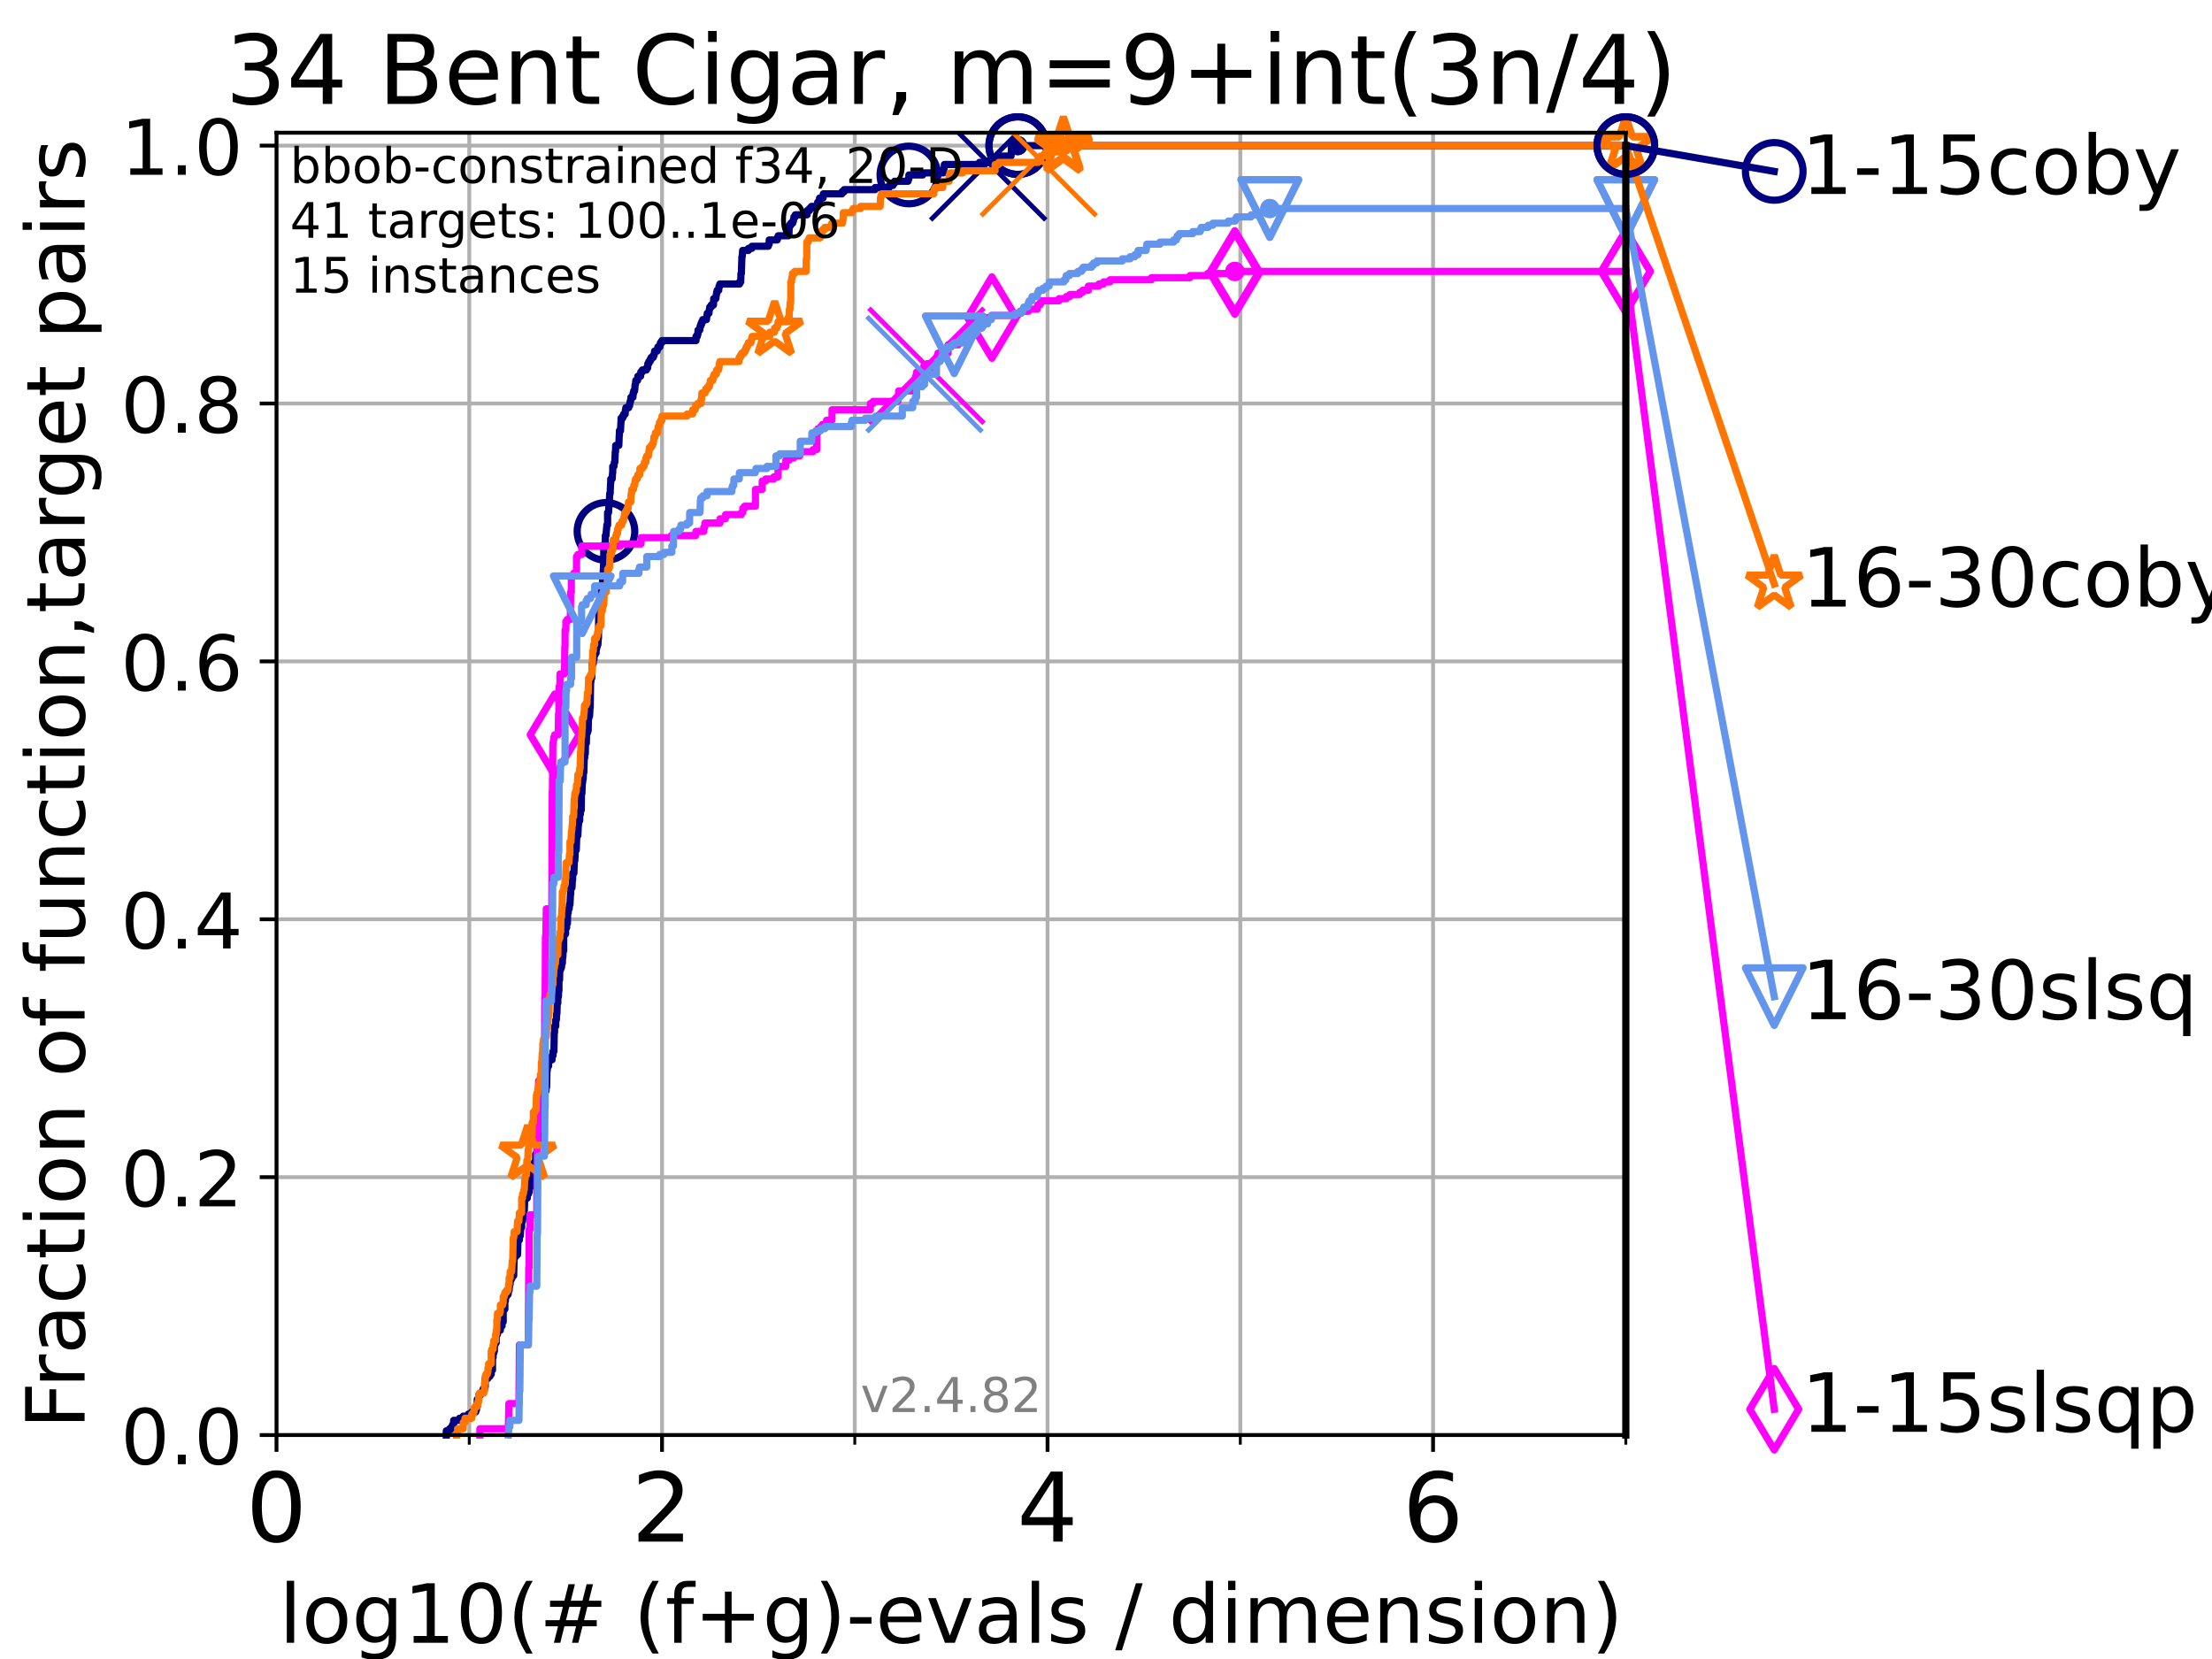 <?xml version="1.0" encoding="utf-8" standalone="no"?>
<!DOCTYPE svg PUBLIC "-//W3C//DTD SVG 1.1//EN"
  "http://www.w3.org/Graphics/SVG/1.1/DTD/svg11.dtd">
<!-- Created with matplotlib (https://matplotlib.org/) -->
<svg height="345.6pt" version="1.1" viewBox="0 0 460.8 345.6" width="460.8pt" xmlns="http://www.w3.org/2000/svg" xmlns:xlink="http://www.w3.org/1999/xlink">
 <defs>
  <style type="text/css">*{stroke-linecap:butt;stroke-linejoin:round;}</style>
 </defs>
 <g id="figure_1">
  <g id="patch_1">
   <path d="M 0 345.6 
L 460.8 345.6 
L 460.8 0 
L 0 0 
z
" style="fill:#ffffff;"/>
  </g>
  <g id="axes_1">
   <g id="patch_2">
    <path d="M 57.6 298.944 
L 338.688 298.944 
L 338.688 27.648 
L 57.6 27.648 
z
" style="fill:#ffffff;"/>
   </g>
   <g id="matplotlib.axis_1">
    <g id="xtick_1">
     <g id="line2d_1">
      <path clip-path="url(#p316a758098)" d="M 57.6 298.944 
L 57.6 27.648 
" style="fill:none;stroke:#b0b0b0;stroke-linecap:square;stroke-width:0.8;"/>
     </g>
     <g id="line2d_2">
      <defs>
       <path d="M 0 0 
L 0 3.5 
" id="m838e3dcf22" style="stroke:#000000;stroke-width:0.8;"/>
      </defs>
      <g>
       <use style="stroke:#000000;stroke-width:0.8;" x="57.6" xlink:href="#m838e3dcf22" y="298.944"/>
      </g>
     </g>
     <g id="text_1">
      <!-- 0 -->
      <g transform="translate(51.237 321.141)scale(0.2 -0.2)">
       <defs>
        <path d="M 31.781 66.406 
Q 24.172 66.406 20.328 58.906 
Q 16.5 51.422 16.5 36.375 
Q 16.5 21.391 20.328 13.891 
Q 24.172 6.391 31.781 6.391 
Q 39.453 6.391 43.281 13.891 
Q 47.125 21.391 47.125 36.375 
Q 47.125 51.422 43.281 58.906 
Q 39.453 66.406 31.781 66.406 
z
M 31.781 74.219 
Q 44.047 74.219 50.516 64.516 
Q 56.984 54.828 56.984 36.375 
Q 56.984 17.969 50.516 8.266 
Q 44.047 -1.422 31.781 -1.422 
Q 19.531 -1.422 13.062 8.266 
Q 6.594 17.969 6.594 36.375 
Q 6.594 54.828 13.062 64.516 
Q 19.531 74.219 31.781 74.219 
z
" id="DejaVuSans-48"/>
       </defs>
       <use xlink:href="#DejaVuSans-48"/>
      </g>
     </g>
    </g>
    <g id="xtick_2">
     <g id="line2d_3">
      <path clip-path="url(#p316a758098)" d="M 137.911 298.944 
L 137.911 27.648 
" style="fill:none;stroke:#b0b0b0;stroke-linecap:square;stroke-width:0.8;"/>
     </g>
     <g id="line2d_4">
      <g>
       <use style="stroke:#000000;stroke-width:0.8;" x="137.911" xlink:href="#m838e3dcf22" y="298.944"/>
      </g>
     </g>
     <g id="text_2">
      <!-- 2 -->
      <g transform="translate(131.548 321.141)scale(0.2 -0.2)">
       <defs>
        <path d="M 19.188 8.297 
L 53.609 8.297 
L 53.609 0 
L 7.328 0 
L 7.328 8.297 
Q 12.938 14.109 22.625 23.891 
Q 32.328 33.688 34.812 36.531 
Q 39.547 41.844 41.422 45.531 
Q 43.312 49.219 43.312 52.781 
Q 43.312 58.594 39.234 62.25 
Q 35.156 65.922 28.609 65.922 
Q 23.969 65.922 18.812 64.312 
Q 13.672 62.703 7.812 59.422 
L 7.812 69.391 
Q 13.766 71.781 18.938 73 
Q 24.125 74.219 28.422 74.219 
Q 39.75 74.219 46.484 68.547 
Q 53.219 62.891 53.219 53.422 
Q 53.219 48.922 51.531 44.891 
Q 49.859 40.875 45.406 35.406 
Q 44.188 33.984 37.641 27.219 
Q 31.109 20.453 19.188 8.297 
z
" id="DejaVuSans-50"/>
       </defs>
       <use xlink:href="#DejaVuSans-50"/>
      </g>
     </g>
    </g>
    <g id="xtick_3">
     <g id="line2d_5">
      <path clip-path="url(#p316a758098)" d="M 218.222 298.944 
L 218.222 27.648 
" style="fill:none;stroke:#b0b0b0;stroke-linecap:square;stroke-width:0.8;"/>
     </g>
     <g id="line2d_6">
      <g>
       <use style="stroke:#000000;stroke-width:0.8;" x="218.222" xlink:href="#m838e3dcf22" y="298.944"/>
      </g>
     </g>
     <g id="text_3">
      <!-- 4 -->
      <g transform="translate(211.859 321.141)scale(0.2 -0.2)">
       <defs>
        <path d="M 37.797 64.312 
L 12.891 25.391 
L 37.797 25.391 
z
M 35.203 72.906 
L 47.609 72.906 
L 47.609 25.391 
L 58.016 25.391 
L 58.016 17.188 
L 47.609 17.188 
L 47.609 0 
L 37.797 0 
L 37.797 17.188 
L 4.891 17.188 
L 4.891 26.703 
z
" id="DejaVuSans-52"/>
       </defs>
       <use xlink:href="#DejaVuSans-52"/>
      </g>
     </g>
    </g>
    <g id="xtick_4">
     <g id="line2d_7">
      <path clip-path="url(#p316a758098)" d="M 298.533 298.944 
L 298.533 27.648 
" style="fill:none;stroke:#b0b0b0;stroke-linecap:square;stroke-width:0.8;"/>
     </g>
     <g id="line2d_8">
      <g>
       <use style="stroke:#000000;stroke-width:0.8;" x="298.533" xlink:href="#m838e3dcf22" y="298.944"/>
      </g>
     </g>
     <g id="text_4">
      <!-- 6 -->
      <g transform="translate(292.17 321.141)scale(0.2 -0.2)">
       <defs>
        <path d="M 33.016 40.375 
Q 26.375 40.375 22.484 35.828 
Q 18.609 31.297 18.609 23.391 
Q 18.609 15.531 22.484 10.953 
Q 26.375 6.391 33.016 6.391 
Q 39.656 6.391 43.531 10.953 
Q 47.406 15.531 47.406 23.391 
Q 47.406 31.297 43.531 35.828 
Q 39.656 40.375 33.016 40.375 
z
M 52.594 71.297 
L 52.594 62.312 
Q 48.875 64.062 45.094 64.984 
Q 41.312 65.922 37.594 65.922 
Q 27.828 65.922 22.672 59.328 
Q 17.531 52.734 16.797 39.406 
Q 19.672 43.656 24.016 45.922 
Q 28.375 48.188 33.594 48.188 
Q 44.578 48.188 50.953 41.516 
Q 57.328 34.859 57.328 23.391 
Q 57.328 12.156 50.688 5.359 
Q 44.047 -1.422 33.016 -1.422 
Q 20.359 -1.422 13.672 8.266 
Q 6.984 17.969 6.984 36.375 
Q 6.984 53.656 15.188 63.938 
Q 23.391 74.219 37.203 74.219 
Q 40.922 74.219 44.703 73.484 
Q 48.484 72.75 52.594 71.297 
z
" id="DejaVuSans-54"/>
       </defs>
       <use xlink:href="#DejaVuSans-54"/>
      </g>
     </g>
    </g>
    <g id="xtick_5">
     <g id="line2d_9">
      <path clip-path="url(#p316a758098)" d="M 97.755 298.944 
L 97.755 27.648 
" style="fill:none;stroke:#b0b0b0;stroke-linecap:square;stroke-width:0.8;"/>
     </g>
     <g id="line2d_10">
      <defs>
       <path d="M 0 0 
L 0 2 
" id="m5595494e2c" style="stroke:#000000;stroke-width:0.6;"/>
      </defs>
      <g>
       <use style="stroke:#000000;stroke-width:0.6;" x="97.755" xlink:href="#m5595494e2c" y="298.944"/>
      </g>
     </g>
    </g>
    <g id="xtick_6">
     <g id="line2d_11">
      <path clip-path="url(#p316a758098)" d="M 178.066 298.944 
L 178.066 27.648 
" style="fill:none;stroke:#b0b0b0;stroke-linecap:square;stroke-width:0.8;"/>
     </g>
     <g id="line2d_12">
      <g>
       <use style="stroke:#000000;stroke-width:0.6;" x="178.066" xlink:href="#m5595494e2c" y="298.944"/>
      </g>
     </g>
    </g>
    <g id="xtick_7">
     <g id="line2d_13">
      <path clip-path="url(#p316a758098)" d="M 258.377 298.944 
L 258.377 27.648 
" style="fill:none;stroke:#b0b0b0;stroke-linecap:square;stroke-width:0.8;"/>
     </g>
     <g id="line2d_14">
      <g>
       <use style="stroke:#000000;stroke-width:0.6;" x="258.377" xlink:href="#m5595494e2c" y="298.944"/>
      </g>
     </g>
    </g>
    <g id="xtick_8">
     <g id="line2d_15">
      <path clip-path="url(#p316a758098)" d="M 338.688 298.944 
L 338.688 27.648 
" style="fill:none;stroke:#b0b0b0;stroke-linecap:square;stroke-width:0.8;"/>
     </g>
     <g id="line2d_16">
      <g>
       <use style="stroke:#000000;stroke-width:0.6;" x="338.688" xlink:href="#m5595494e2c" y="298.944"/>
      </g>
     </g>
    </g>
    <g id="text_5">
     <!-- log10(# (f+g)-evals / dimension) -->
     <g transform="translate(58.145 342.218)scale(0.17 -0.17)">
      <defs>
       <path d="M 9.422 75.984 
L 18.406 75.984 
L 18.406 0 
L 9.422 0 
z
" id="DejaVuSans-108"/>
       <path d="M 30.609 48.391 
Q 23.391 48.391 19.188 42.75 
Q 14.984 37.109 14.984 27.297 
Q 14.984 17.484 19.156 11.844 
Q 23.344 6.203 30.609 6.203 
Q 37.797 6.203 41.984 11.859 
Q 46.188 17.531 46.188 27.297 
Q 46.188 37.016 41.984 42.703 
Q 37.797 48.391 30.609 48.391 
z
M 30.609 56 
Q 42.328 56 49.016 48.375 
Q 55.719 40.766 55.719 27.297 
Q 55.719 13.875 49.016 6.219 
Q 42.328 -1.422 30.609 -1.422 
Q 18.844 -1.422 12.172 6.219 
Q 5.516 13.875 5.516 27.297 
Q 5.516 40.766 12.172 48.375 
Q 18.844 56 30.609 56 
z
" id="DejaVuSans-111"/>
       <path d="M 45.406 27.984 
Q 45.406 37.75 41.375 43.109 
Q 37.359 48.484 30.078 48.484 
Q 22.859 48.484 18.828 43.109 
Q 14.797 37.75 14.797 27.984 
Q 14.797 18.266 18.828 12.891 
Q 22.859 7.516 30.078 7.516 
Q 37.359 7.516 41.375 12.891 
Q 45.406 18.266 45.406 27.984 
z
M 54.391 6.781 
Q 54.391 -7.172 48.188 -13.984 
Q 42 -20.797 29.203 -20.797 
Q 24.469 -20.797 20.266 -20.094 
Q 16.062 -19.391 12.109 -17.922 
L 12.109 -9.188 
Q 16.062 -11.328 19.922 -12.344 
Q 23.781 -13.375 27.781 -13.375 
Q 36.625 -13.375 41.016 -8.766 
Q 45.406 -4.156 45.406 5.172 
L 45.406 9.625 
Q 42.625 4.781 38.281 2.391 
Q 33.938 0 27.875 0 
Q 17.828 0 11.672 7.656 
Q 5.516 15.328 5.516 27.984 
Q 5.516 40.672 11.672 48.328 
Q 17.828 56 27.875 56 
Q 33.938 56 38.281 53.609 
Q 42.625 51.219 45.406 46.391 
L 45.406 54.688 
L 54.391 54.688 
z
" id="DejaVuSans-103"/>
       <path d="M 12.406 8.297 
L 28.516 8.297 
L 28.516 63.922 
L 10.984 60.406 
L 10.984 69.391 
L 28.422 72.906 
L 38.281 72.906 
L 38.281 8.297 
L 54.391 8.297 
L 54.391 0 
L 12.406 0 
z
" id="DejaVuSans-49"/>
       <path d="M 31 75.875 
Q 24.469 64.656 21.281 53.656 
Q 18.109 42.672 18.109 31.391 
Q 18.109 20.125 21.312 9.062 
Q 24.516 -2 31 -13.188 
L 23.188 -13.188 
Q 15.875 -1.703 12.234 9.375 
Q 8.594 20.453 8.594 31.391 
Q 8.594 42.281 12.203 53.312 
Q 15.828 64.359 23.188 75.875 
z
" id="DejaVuSans-40"/>
       <path d="M 51.125 44 
L 36.922 44 
L 32.812 27.688 
L 47.125 27.688 
z
M 43.797 71.781 
L 38.719 51.516 
L 52.984 51.516 
L 58.109 71.781 
L 65.922 71.781 
L 60.891 51.516 
L 76.125 51.516 
L 76.125 44 
L 58.984 44 
L 54.984 27.688 
L 70.516 27.688 
L 70.516 20.219 
L 53.078 20.219 
L 48 0 
L 40.188 0 
L 45.219 20.219 
L 30.906 20.219 
L 25.875 0 
L 18.016 0 
L 23.094 20.219 
L 7.719 20.219 
L 7.719 27.688 
L 24.906 27.688 
L 29 44 
L 13.281 44 
L 13.281 51.516 
L 30.906 51.516 
L 35.891 71.781 
z
" id="DejaVuSans-35"/>
       <path id="DejaVuSans-32"/>
       <path d="M 37.109 75.984 
L 37.109 68.5 
L 28.516 68.5 
Q 23.688 68.5 21.797 66.547 
Q 19.922 64.594 19.922 59.516 
L 19.922 54.688 
L 34.719 54.688 
L 34.719 47.703 
L 19.922 47.703 
L 19.922 0 
L 10.891 0 
L 10.891 47.703 
L 2.297 47.703 
L 2.297 54.688 
L 10.891 54.688 
L 10.891 58.5 
Q 10.891 67.625 15.141 71.797 
Q 19.391 75.984 28.609 75.984 
z
" id="DejaVuSans-102"/>
       <path d="M 46 62.703 
L 46 35.5 
L 73.188 35.5 
L 73.188 27.203 
L 46 27.203 
L 46 0 
L 37.797 0 
L 37.797 27.203 
L 10.594 27.203 
L 10.594 35.5 
L 37.797 35.5 
L 37.797 62.703 
z
" id="DejaVuSans-43"/>
       <path d="M 8.016 75.875 
L 15.828 75.875 
Q 23.141 64.359 26.781 53.312 
Q 30.422 42.281 30.422 31.391 
Q 30.422 20.453 26.781 9.375 
Q 23.141 -1.703 15.828 -13.188 
L 8.016 -13.188 
Q 14.5 -2 17.703 9.062 
Q 20.906 20.125 20.906 31.391 
Q 20.906 42.672 17.703 53.656 
Q 14.5 64.656 8.016 75.875 
z
" id="DejaVuSans-41"/>
       <path d="M 4.891 31.391 
L 31.203 31.391 
L 31.203 23.391 
L 4.891 23.391 
z
" id="DejaVuSans-45"/>
       <path d="M 56.203 29.594 
L 56.203 25.203 
L 14.891 25.203 
Q 15.484 15.922 20.484 11.062 
Q 25.484 6.203 34.422 6.203 
Q 39.594 6.203 44.453 7.469 
Q 49.312 8.734 54.109 11.281 
L 54.109 2.781 
Q 49.266 0.734 44.188 -0.344 
Q 39.109 -1.422 33.891 -1.422 
Q 20.797 -1.422 13.156 6.188 
Q 5.516 13.812 5.516 26.812 
Q 5.516 40.234 12.766 48.109 
Q 20.016 56 32.328 56 
Q 43.359 56 49.781 48.891 
Q 56.203 41.797 56.203 29.594 
z
M 47.219 32.234 
Q 47.125 39.594 43.094 43.984 
Q 39.062 48.391 32.422 48.391 
Q 24.906 48.391 20.391 44.141 
Q 15.875 39.891 15.188 32.172 
z
" id="DejaVuSans-101"/>
       <path d="M 2.984 54.688 
L 12.5 54.688 
L 29.594 8.797 
L 46.688 54.688 
L 56.203 54.688 
L 35.688 0 
L 23.484 0 
z
" id="DejaVuSans-118"/>
       <path d="M 34.281 27.484 
Q 23.391 27.484 19.188 25 
Q 14.984 22.516 14.984 16.5 
Q 14.984 11.719 18.141 8.906 
Q 21.297 6.109 26.703 6.109 
Q 34.188 6.109 38.703 11.406 
Q 43.219 16.703 43.219 25.484 
L 43.219 27.484 
z
M 52.203 31.203 
L 52.203 0 
L 43.219 0 
L 43.219 8.297 
Q 40.141 3.328 35.547 0.953 
Q 30.953 -1.422 24.312 -1.422 
Q 15.922 -1.422 10.953 3.297 
Q 6 8.016 6 15.922 
Q 6 25.141 12.172 29.828 
Q 18.359 34.516 30.609 34.516 
L 43.219 34.516 
L 43.219 35.406 
Q 43.219 41.609 39.141 45 
Q 35.062 48.391 27.688 48.391 
Q 23 48.391 18.547 47.266 
Q 14.109 46.141 10.016 43.891 
L 10.016 52.203 
Q 14.938 54.109 19.578 55.047 
Q 24.219 56 28.609 56 
Q 40.484 56 46.344 49.844 
Q 52.203 43.703 52.203 31.203 
z
" id="DejaVuSans-97"/>
       <path d="M 44.281 53.078 
L 44.281 44.578 
Q 40.484 46.531 36.375 47.5 
Q 32.281 48.484 27.875 48.484 
Q 21.188 48.484 17.844 46.438 
Q 14.5 44.391 14.5 40.281 
Q 14.5 37.156 16.891 35.375 
Q 19.281 33.594 26.516 31.984 
L 29.594 31.297 
Q 39.156 29.25 43.188 25.516 
Q 47.219 21.781 47.219 15.094 
Q 47.219 7.469 41.188 3.016 
Q 35.156 -1.422 24.609 -1.422 
Q 20.219 -1.422 15.453 -0.562 
Q 10.688 0.297 5.422 2 
L 5.422 11.281 
Q 10.406 8.688 15.234 7.391 
Q 20.062 6.109 24.812 6.109 
Q 31.156 6.109 34.562 8.281 
Q 37.984 10.453 37.984 14.406 
Q 37.984 18.062 35.516 20.016 
Q 33.062 21.969 24.703 23.781 
L 21.578 24.516 
Q 13.234 26.266 9.516 29.906 
Q 5.812 33.547 5.812 39.891 
Q 5.812 47.609 11.281 51.797 
Q 16.75 56 26.812 56 
Q 31.781 56 36.172 55.266 
Q 40.578 54.547 44.281 53.078 
z
" id="DejaVuSans-115"/>
       <path d="M 25.391 72.906 
L 33.688 72.906 
L 8.297 -9.281 
L 0 -9.281 
z
" id="DejaVuSans-47"/>
       <path d="M 45.406 46.391 
L 45.406 75.984 
L 54.391 75.984 
L 54.391 0 
L 45.406 0 
L 45.406 8.203 
Q 42.578 3.328 38.25 0.953 
Q 33.938 -1.422 27.875 -1.422 
Q 17.969 -1.422 11.734 6.484 
Q 5.516 14.406 5.516 27.297 
Q 5.516 40.188 11.734 48.094 
Q 17.969 56 27.875 56 
Q 33.938 56 38.25 53.625 
Q 42.578 51.266 45.406 46.391 
z
M 14.797 27.297 
Q 14.797 17.391 18.875 11.75 
Q 22.953 6.109 30.078 6.109 
Q 37.203 6.109 41.297 11.75 
Q 45.406 17.391 45.406 27.297 
Q 45.406 37.203 41.297 42.844 
Q 37.203 48.484 30.078 48.484 
Q 22.953 48.484 18.875 42.844 
Q 14.797 37.203 14.797 27.297 
z
" id="DejaVuSans-100"/>
       <path d="M 9.422 54.688 
L 18.406 54.688 
L 18.406 0 
L 9.422 0 
z
M 9.422 75.984 
L 18.406 75.984 
L 18.406 64.594 
L 9.422 64.594 
z
" id="DejaVuSans-105"/>
       <path d="M 52 44.188 
Q 55.375 50.25 60.062 53.125 
Q 64.75 56 71.094 56 
Q 79.641 56 84.281 50.016 
Q 88.922 44.047 88.922 33.016 
L 88.922 0 
L 79.891 0 
L 79.891 32.719 
Q 79.891 40.578 77.094 44.375 
Q 74.312 48.188 68.609 48.188 
Q 61.625 48.188 57.562 43.547 
Q 53.516 38.922 53.516 30.906 
L 53.516 0 
L 44.484 0 
L 44.484 32.719 
Q 44.484 40.625 41.703 44.406 
Q 38.922 48.188 33.109 48.188 
Q 26.219 48.188 22.156 43.531 
Q 18.109 38.875 18.109 30.906 
L 18.109 0 
L 9.078 0 
L 9.078 54.688 
L 18.109 54.688 
L 18.109 46.188 
Q 21.188 51.219 25.484 53.609 
Q 29.781 56 35.688 56 
Q 41.656 56 45.828 52.969 
Q 50 49.953 52 44.188 
z
" id="DejaVuSans-109"/>
       <path d="M 54.891 33.016 
L 54.891 0 
L 45.906 0 
L 45.906 32.719 
Q 45.906 40.484 42.875 44.328 
Q 39.844 48.188 33.797 48.188 
Q 26.516 48.188 22.312 43.547 
Q 18.109 38.922 18.109 30.906 
L 18.109 0 
L 9.078 0 
L 9.078 54.688 
L 18.109 54.688 
L 18.109 46.188 
Q 21.344 51.125 25.703 53.562 
Q 30.078 56 35.797 56 
Q 45.219 56 50.047 50.172 
Q 54.891 44.344 54.891 33.016 
z
" id="DejaVuSans-110"/>
      </defs>
      <use xlink:href="#DejaVuSans-108"/>
      <use x="27.783" xlink:href="#DejaVuSans-111"/>
      <use x="88.965" xlink:href="#DejaVuSans-103"/>
      <use x="152.441" xlink:href="#DejaVuSans-49"/>
      <use x="216.064" xlink:href="#DejaVuSans-48"/>
      <use x="279.688" xlink:href="#DejaVuSans-40"/>
      <use x="318.701" xlink:href="#DejaVuSans-35"/>
      <use x="402.49" xlink:href="#DejaVuSans-32"/>
      <use x="434.277" xlink:href="#DejaVuSans-40"/>
      <use x="473.291" xlink:href="#DejaVuSans-102"/>
      <use x="508.496" xlink:href="#DejaVuSans-43"/>
      <use x="592.285" xlink:href="#DejaVuSans-103"/>
      <use x="655.762" xlink:href="#DejaVuSans-41"/>
      <use x="694.775" xlink:href="#DejaVuSans-45"/>
      <use x="730.859" xlink:href="#DejaVuSans-101"/>
      <use x="792.383" xlink:href="#DejaVuSans-118"/>
      <use x="851.562" xlink:href="#DejaVuSans-97"/>
      <use x="912.842" xlink:href="#DejaVuSans-108"/>
      <use x="940.625" xlink:href="#DejaVuSans-115"/>
      <use x="992.725" xlink:href="#DejaVuSans-32"/>
      <use x="1024.512" xlink:href="#DejaVuSans-47"/>
      <use x="1058.203" xlink:href="#DejaVuSans-32"/>
      <use x="1089.99" xlink:href="#DejaVuSans-100"/>
      <use x="1153.467" xlink:href="#DejaVuSans-105"/>
      <use x="1181.25" xlink:href="#DejaVuSans-109"/>
      <use x="1278.662" xlink:href="#DejaVuSans-101"/>
      <use x="1340.186" xlink:href="#DejaVuSans-110"/>
      <use x="1403.564" xlink:href="#DejaVuSans-115"/>
      <use x="1455.664" xlink:href="#DejaVuSans-105"/>
      <use x="1483.447" xlink:href="#DejaVuSans-111"/>
      <use x="1544.629" xlink:href="#DejaVuSans-110"/>
      <use x="1608.008" xlink:href="#DejaVuSans-41"/>
     </g>
    </g>
   </g>
   <g id="matplotlib.axis_2">
    <g id="ytick_1">
     <g id="line2d_17">
      <path clip-path="url(#p316a758098)" d="M 57.6 298.944 
L 338.688 298.944 
" style="fill:none;stroke:#b0b0b0;stroke-linecap:square;stroke-width:0.8;"/>
     </g>
     <g id="line2d_18">
      <defs>
       <path d="M 0 0 
L -3.5 0 
" id="m4ed969acc5" style="stroke:#000000;stroke-width:0.8;"/>
      </defs>
      <g>
       <use style="stroke:#000000;stroke-width:0.8;" x="57.6" xlink:href="#m4ed969acc5" y="298.944"/>
      </g>
     </g>
     <g id="text_6">
      <!-- 0.0 -->
      <g transform="translate(25.155 305.023)scale(0.16 -0.16)">
       <defs>
        <path d="M 10.688 12.406 
L 21 12.406 
L 21 0 
L 10.688 0 
z
" id="DejaVuSans-46"/>
       </defs>
       <use xlink:href="#DejaVuSans-48"/>
       <use x="63.623" xlink:href="#DejaVuSans-46"/>
       <use x="95.41" xlink:href="#DejaVuSans-48"/>
      </g>
     </g>
    </g>
    <g id="ytick_2">
     <g id="line2d_19">
      <path clip-path="url(#p316a758098)" d="M 57.6 245.222 
L 338.688 245.222 
" style="fill:none;stroke:#b0b0b0;stroke-linecap:square;stroke-width:0.8;"/>
     </g>
     <g id="line2d_20">
      <g>
       <use style="stroke:#000000;stroke-width:0.8;" x="57.6" xlink:href="#m4ed969acc5" y="245.222"/>
      </g>
     </g>
     <g id="text_7">
      <!-- 0.2 -->
      <g transform="translate(25.155 251.301)scale(0.16 -0.16)">
       <use xlink:href="#DejaVuSans-48"/>
       <use x="63.623" xlink:href="#DejaVuSans-46"/>
       <use x="95.41" xlink:href="#DejaVuSans-50"/>
      </g>
     </g>
    </g>
    <g id="ytick_3">
     <g id="line2d_21">
      <path clip-path="url(#p316a758098)" d="M 57.6 191.5 
L 338.688 191.5 
" style="fill:none;stroke:#b0b0b0;stroke-linecap:square;stroke-width:0.8;"/>
     </g>
     <g id="line2d_22">
      <g>
       <use style="stroke:#000000;stroke-width:0.8;" x="57.6" xlink:href="#m4ed969acc5" y="191.5"/>
      </g>
     </g>
     <g id="text_8">
      <!-- 0.4 -->
      <g transform="translate(25.155 197.579)scale(0.16 -0.16)">
       <use xlink:href="#DejaVuSans-48"/>
       <use x="63.623" xlink:href="#DejaVuSans-46"/>
       <use x="95.41" xlink:href="#DejaVuSans-52"/>
      </g>
     </g>
    </g>
    <g id="ytick_4">
     <g id="line2d_23">
      <path clip-path="url(#p316a758098)" d="M 57.6 137.778 
L 338.688 137.778 
" style="fill:none;stroke:#b0b0b0;stroke-linecap:square;stroke-width:0.8;"/>
     </g>
     <g id="line2d_24">
      <g>
       <use style="stroke:#000000;stroke-width:0.8;" x="57.6" xlink:href="#m4ed969acc5" y="137.778"/>
      </g>
     </g>
     <g id="text_9">
      <!-- 0.6 -->
      <g transform="translate(25.155 143.857)scale(0.16 -0.16)">
       <use xlink:href="#DejaVuSans-48"/>
       <use x="63.623" xlink:href="#DejaVuSans-46"/>
       <use x="95.41" xlink:href="#DejaVuSans-54"/>
      </g>
     </g>
    </g>
    <g id="ytick_5">
     <g id="line2d_25">
      <path clip-path="url(#p316a758098)" d="M 57.6 84.056 
L 338.688 84.056 
" style="fill:none;stroke:#b0b0b0;stroke-linecap:square;stroke-width:0.8;"/>
     </g>
     <g id="line2d_26">
      <g>
       <use style="stroke:#000000;stroke-width:0.8;" x="57.6" xlink:href="#m4ed969acc5" y="84.056"/>
      </g>
     </g>
     <g id="text_10">
      <!-- 0.8 -->
      <g transform="translate(25.155 90.135)scale(0.16 -0.16)">
       <defs>
        <path d="M 31.781 34.625 
Q 24.75 34.625 20.719 30.859 
Q 16.703 27.094 16.703 20.516 
Q 16.703 13.922 20.719 10.156 
Q 24.75 6.391 31.781 6.391 
Q 38.812 6.391 42.859 10.172 
Q 46.922 13.969 46.922 20.516 
Q 46.922 27.094 42.891 30.859 
Q 38.875 34.625 31.781 34.625 
z
M 21.922 38.812 
Q 15.578 40.375 12.031 44.719 
Q 8.5 49.078 8.5 55.328 
Q 8.5 64.062 14.719 69.141 
Q 20.953 74.219 31.781 74.219 
Q 42.672 74.219 48.875 69.141 
Q 55.078 64.062 55.078 55.328 
Q 55.078 49.078 51.531 44.719 
Q 48 40.375 41.703 38.812 
Q 48.828 37.156 52.797 32.312 
Q 56.781 27.484 56.781 20.516 
Q 56.781 9.906 50.312 4.234 
Q 43.844 -1.422 31.781 -1.422 
Q 19.734 -1.422 13.25 4.234 
Q 6.781 9.906 6.781 20.516 
Q 6.781 27.484 10.781 32.312 
Q 14.797 37.156 21.922 38.812 
z
M 18.312 54.391 
Q 18.312 48.734 21.844 45.562 
Q 25.391 42.391 31.781 42.391 
Q 38.141 42.391 41.719 45.562 
Q 45.312 48.734 45.312 54.391 
Q 45.312 60.062 41.719 63.234 
Q 38.141 66.406 31.781 66.406 
Q 25.391 66.406 21.844 63.234 
Q 18.312 60.062 18.312 54.391 
z
" id="DejaVuSans-56"/>
       </defs>
       <use xlink:href="#DejaVuSans-48"/>
       <use x="63.623" xlink:href="#DejaVuSans-46"/>
       <use x="95.41" xlink:href="#DejaVuSans-56"/>
      </g>
     </g>
    </g>
    <g id="ytick_6">
     <g id="line2d_27">
      <path clip-path="url(#p316a758098)" d="M 57.6 30.334 
L 338.688 30.334 
" style="fill:none;stroke:#b0b0b0;stroke-linecap:square;stroke-width:0.8;"/>
     </g>
     <g id="line2d_28">
      <g>
       <use style="stroke:#000000;stroke-width:0.8;" x="57.6" xlink:href="#m4ed969acc5" y="30.334"/>
      </g>
     </g>
     <g id="text_11">
      <!-- 1.0 -->
      <g transform="translate(25.155 36.413)scale(0.16 -0.16)">
       <use xlink:href="#DejaVuSans-49"/>
       <use x="63.623" xlink:href="#DejaVuSans-46"/>
       <use x="95.41" xlink:href="#DejaVuSans-48"/>
      </g>
     </g>
    </g>
    <g id="text_12">
     <!-- Fraction of function,target pairs -->
     <g transform="translate(17.62 297.681)rotate(-90)scale(0.17 -0.17)">
      <defs>
       <path d="M 9.812 72.906 
L 51.703 72.906 
L 51.703 64.594 
L 19.672 64.594 
L 19.672 43.109 
L 48.578 43.109 
L 48.578 34.812 
L 19.672 34.812 
L 19.672 0 
L 9.812 0 
z
" id="DejaVuSans-70"/>
       <path d="M 41.109 46.297 
Q 39.594 47.172 37.812 47.578 
Q 36.031 48 33.891 48 
Q 26.266 48 22.188 43.047 
Q 18.109 38.094 18.109 28.812 
L 18.109 0 
L 9.078 0 
L 9.078 54.688 
L 18.109 54.688 
L 18.109 46.188 
Q 20.953 51.172 25.484 53.578 
Q 30.031 56 36.531 56 
Q 37.453 56 38.578 55.875 
Q 39.703 55.766 41.062 55.516 
z
" id="DejaVuSans-114"/>
       <path d="M 48.781 52.594 
L 48.781 44.188 
Q 44.969 46.297 41.141 47.344 
Q 37.312 48.391 33.406 48.391 
Q 24.656 48.391 19.812 42.844 
Q 14.984 37.312 14.984 27.297 
Q 14.984 17.281 19.812 11.734 
Q 24.656 6.203 33.406 6.203 
Q 37.312 6.203 41.141 7.25 
Q 44.969 8.297 48.781 10.406 
L 48.781 2.094 
Q 45.016 0.344 40.984 -0.531 
Q 36.969 -1.422 32.422 -1.422 
Q 20.062 -1.422 12.781 6.344 
Q 5.516 14.109 5.516 27.297 
Q 5.516 40.672 12.859 48.328 
Q 20.219 56 33.016 56 
Q 37.156 56 41.109 55.141 
Q 45.062 54.297 48.781 52.594 
z
" id="DejaVuSans-99"/>
       <path d="M 18.312 70.219 
L 18.312 54.688 
L 36.812 54.688 
L 36.812 47.703 
L 18.312 47.703 
L 18.312 18.016 
Q 18.312 11.328 20.141 9.422 
Q 21.969 7.516 27.594 7.516 
L 36.812 7.516 
L 36.812 0 
L 27.594 0 
Q 17.188 0 13.234 3.875 
Q 9.281 7.766 9.281 18.016 
L 9.281 47.703 
L 2.688 47.703 
L 2.688 54.688 
L 9.281 54.688 
L 9.281 70.219 
z
" id="DejaVuSans-116"/>
       <path d="M 8.5 21.578 
L 8.5 54.688 
L 17.484 54.688 
L 17.484 21.922 
Q 17.484 14.156 20.5 10.266 
Q 23.531 6.391 29.594 6.391 
Q 36.859 6.391 41.078 11.031 
Q 45.312 15.672 45.312 23.688 
L 45.312 54.688 
L 54.297 54.688 
L 54.297 0 
L 45.312 0 
L 45.312 8.406 
Q 42.047 3.422 37.719 1 
Q 33.406 -1.422 27.688 -1.422 
Q 18.266 -1.422 13.375 4.438 
Q 8.5 10.297 8.5 21.578 
z
M 31.109 56 
z
" id="DejaVuSans-117"/>
       <path d="M 11.719 12.406 
L 22.016 12.406 
L 22.016 4 
L 14.016 -11.625 
L 7.719 -11.625 
L 11.719 4 
z
" id="DejaVuSans-44"/>
       <path d="M 18.109 8.203 
L 18.109 -20.797 
L 9.078 -20.797 
L 9.078 54.688 
L 18.109 54.688 
L 18.109 46.391 
Q 20.953 51.266 25.266 53.625 
Q 29.594 56 35.594 56 
Q 45.562 56 51.781 48.094 
Q 58.016 40.188 58.016 27.297 
Q 58.016 14.406 51.781 6.484 
Q 45.562 -1.422 35.594 -1.422 
Q 29.594 -1.422 25.266 0.953 
Q 20.953 3.328 18.109 8.203 
z
M 48.688 27.297 
Q 48.688 37.203 44.609 42.844 
Q 40.531 48.484 33.406 48.484 
Q 26.266 48.484 22.188 42.844 
Q 18.109 37.203 18.109 27.297 
Q 18.109 17.391 22.188 11.75 
Q 26.266 6.109 33.406 6.109 
Q 40.531 6.109 44.609 11.75 
Q 48.688 17.391 48.688 27.297 
z
" id="DejaVuSans-112"/>
      </defs>
      <use xlink:href="#DejaVuSans-70"/>
      <use x="50.27" xlink:href="#DejaVuSans-114"/>
      <use x="91.383" xlink:href="#DejaVuSans-97"/>
      <use x="152.662" xlink:href="#DejaVuSans-99"/>
      <use x="207.643" xlink:href="#DejaVuSans-116"/>
      <use x="246.852" xlink:href="#DejaVuSans-105"/>
      <use x="274.635" xlink:href="#DejaVuSans-111"/>
      <use x="335.816" xlink:href="#DejaVuSans-110"/>
      <use x="399.195" xlink:href="#DejaVuSans-32"/>
      <use x="430.982" xlink:href="#DejaVuSans-111"/>
      <use x="492.164" xlink:href="#DejaVuSans-102"/>
      <use x="527.369" xlink:href="#DejaVuSans-32"/>
      <use x="559.156" xlink:href="#DejaVuSans-102"/>
      <use x="594.361" xlink:href="#DejaVuSans-117"/>
      <use x="657.74" xlink:href="#DejaVuSans-110"/>
      <use x="721.119" xlink:href="#DejaVuSans-99"/>
      <use x="776.1" xlink:href="#DejaVuSans-116"/>
      <use x="815.309" xlink:href="#DejaVuSans-105"/>
      <use x="843.092" xlink:href="#DejaVuSans-111"/>
      <use x="904.273" xlink:href="#DejaVuSans-110"/>
      <use x="967.652" xlink:href="#DejaVuSans-44"/>
      <use x="999.439" xlink:href="#DejaVuSans-116"/>
      <use x="1038.648" xlink:href="#DejaVuSans-97"/>
      <use x="1099.928" xlink:href="#DejaVuSans-114"/>
      <use x="1139.291" xlink:href="#DejaVuSans-103"/>
      <use x="1202.768" xlink:href="#DejaVuSans-101"/>
      <use x="1264.291" xlink:href="#DejaVuSans-116"/>
      <use x="1303.5" xlink:href="#DejaVuSans-32"/>
      <use x="1335.287" xlink:href="#DejaVuSans-112"/>
      <use x="1398.764" xlink:href="#DejaVuSans-97"/>
      <use x="1460.043" xlink:href="#DejaVuSans-105"/>
      <use x="1487.826" xlink:href="#DejaVuSans-114"/>
      <use x="1528.939" xlink:href="#DejaVuSans-115"/>
     </g>
    </g>
   </g>
   <g id="line2d_29">
    <defs>
     <path d="M 0 1.5 
C 0.398 1.5 0.779 1.342 1.061 1.061 
C 1.342 0.779 1.5 0.398 1.5 0 
C 1.5 -0.398 1.342 -0.779 1.061 -1.061 
C 0.779 -1.342 0.398 -1.5 0 -1.5 
C -0.398 -1.5 -0.779 -1.342 -1.061 -1.061 
C -1.342 -0.779 -1.5 -0.398 -1.5 0 
C -1.5 0.398 -1.342 0.779 -1.061 1.061 
C -0.779 1.342 -0.398 1.5 0 1.5 
z
" id="mf17be290bb" style="stroke:#000080;"/>
    </defs>
    <g>
     <use style="fill:#000080;stroke:#000080;" x="212.021" xlink:href="#mf17be290bb" y="30.334"/>
     <use style="fill:#000080;stroke:#000080;" x="212.021" xlink:href="#mf17be290bb" y="30.334"/>
    </g>
   </g>
   <g id="line2d_30">
    <path d="M 92.969 298.944 
L 92.969 298.07 
L 93.645 298.07 
L 93.645 297.634 
L 94.081 297.634 
L 94.081 297.197 
L 94.295 297.197 
L 94.295 296.76 
L 94.506 296.76 
L 94.506 295.887 
L 95.723 295.887 
L 95.723 295.45 
L 96.49 295.45 
L 96.49 295.013 
L 97.58 295.013 
L 97.58 294.576 
L 98.271 294.576 
L 98.271 294.14 
L 99.098 294.14 
L 99.098 293.703 
L 99.258 293.703 
L 99.258 292.829 
L 99.418 292.829 
L 99.418 291.519 
L 99.732 291.519 
L 99.732 290.645 
L 100.04 290.645 
L 100.04 290.209 
L 100.493 290.209 
L 100.493 289.772 
L 100.642 289.772 
L 100.642 289.335 
L 100.935 289.335 
L 100.935 288.898 
L 101.08 288.898 
L 101.08 287.151 
L 101.647 287.151 
L 101.647 286.715 
L 102.06 286.715 
L 102.06 286.278 
L 102.331 286.278 
L 102.331 285.404 
L 102.597 285.404 
L 102.597 282.784 
L 102.729 282.784 
L 102.729 281.91 
L 102.859 281.91 
L 102.859 281.473 
L 102.989 281.473 
L 102.989 280.163 
L 103.118 280.163 
L 103.118 279.726 
L 103.372 279.726 
L 103.372 277.979 
L 103.623 277.979 
L 103.623 277.543 
L 103.747 277.543 
L 103.747 277.106 
L 104.235 277.106 
L 104.235 276.232 
L 104.592 276.232 
L 104.592 275.359 
L 104.826 275.359 
L 104.826 272.738 
L 105.172 272.738 
L 105.172 270.991 
L 105.285 270.991 
L 105.285 270.118 
L 105.51 270.118 
L 105.51 269.681 
L 105.843 269.681 
L 105.952 268.807 
L 106.061 268.807 
L 106.169 267.497 
L 106.276 267.497 
L 106.276 266.623 
L 106.489 266.623 
L 106.489 266.187 
L 106.699 266.187 
L 106.699 265.75 
L 107.009 265.75 
L 107.111 261.819 
L 107.415 261.819 
L 107.415 261.382 
L 107.811 261.382 
L 107.909 258.325 
L 108.199 258.325 
L 108.199 257.451 
L 108.389 257.451 
L 108.484 255.704 
L 108.671 255.704 
L 108.671 254.394 
L 108.857 254.394 
L 108.949 253.521 
L 109.04 253.521 
L 109.132 252.21 
L 109.222 252.21 
L 109.312 249.59 
L 109.843 249.59 
L 109.843 248.716 
L 110.103 248.716 
L 110.103 248.279 
L 110.274 248.279 
L 110.274 247.406 
L 110.443 247.406 
L 110.527 244.785 
L 110.86 244.785 
L 110.942 243.038 
L 111.023 243.038 
L 111.023 242.601 
L 111.266 242.601 
L 111.266 242.165 
L 111.585 242.165 
L 111.585 240.418 
L 111.82 240.418 
L 111.897 237.797 
L 112.205 237.797 
L 112.205 237.36 
L 112.356 237.36 
L 112.432 235.176 
L 112.656 235.176 
L 112.73 233.429 
L 112.804 233.429 
L 112.877 231.682 
L 112.95 231.682 
L 112.95 231.246 
L 113.095 231.246 
L 113.095 230.372 
L 113.383 230.372 
L 113.454 227.315 
L 113.735 227.315 
L 113.804 226.441 
L 113.874 226.441 
L 113.943 222.947 
L 114.012 222.947 
L 114.012 222.074 
L 114.284 222.074 
L 114.284 221.2 
L 114.419 221.2 
L 114.419 220.763 
L 115.012 220.763 
L 115.012 219.89 
L 115.206 219.89 
L 115.206 219.016 
L 115.397 219.016 
L 115.46 215.085 
L 115.523 215.085 
L 115.523 213.775 
L 115.773 213.775 
L 115.773 212.465 
L 115.897 212.465 
L 115.959 211.154 
L 116.02 211.154 
L 116.081 208.971 
L 116.203 208.971 
L 116.203 207.66 
L 116.323 207.66 
L 116.383 206.35 
L 116.443 206.35 
L 116.443 204.166 
L 116.562 204.166 
L 116.621 201.982 
L 116.798 201.982 
L 116.798 201.546 
L 116.972 201.546 
L 117.03 200.672 
L 117.145 200.672 
L 117.203 199.362 
L 117.26 199.362 
L 117.317 198.052 
L 117.43 198.052 
L 117.43 194.994 
L 117.542 194.994 
L 117.542 194.557 
L 117.821 194.557 
L 117.821 193.247 
L 118.04 193.247 
L 118.04 192.374 
L 118.203 192.374 
L 118.257 190.19 
L 118.364 190.19 
L 118.417 189.316 
L 118.577 189.316 
L 118.629 188.443 
L 118.734 188.443 
L 118.839 186.259 
L 118.891 186.259 
L 118.891 184.949 
L 119.148 184.949 
L 119.25 183.202 
L 119.301 183.202 
L 119.301 181.891 
L 119.553 181.891 
L 119.652 179.271 
L 119.752 179.271 
L 119.85 177.087 
L 120.045 177.087 
L 120.142 174.466 
L 120.191 174.466 
L 120.191 174.029 
L 120.382 174.029 
L 120.477 171.846 
L 120.525 171.846 
L 120.619 170.972 
L 120.759 170.972 
L 120.759 169.662 
L 120.899 169.662 
L 120.899 168.788 
L 121.083 168.788 
L 121.128 165.294 
L 121.219 165.294 
L 121.31 163.11 
L 121.355 163.11 
L 121.445 162.237 
L 121.49 162.237 
L 121.535 160.927 
L 121.624 160.927 
L 121.712 157.869 
L 121.8 157.869 
L 121.8 156.996 
L 121.931 156.996 
L 121.975 154.812 
L 122.148 154.812 
L 122.191 152.628 
L 122.405 152.628 
L 122.405 152.191 
L 122.531 152.191 
L 122.573 149.571 
L 122.699 149.571 
L 122.699 149.134 
L 122.824 149.134 
L 122.906 147.387 
L 122.948 147.387 
L 123.03 142.146 
L 123.071 142.146 
L 123.152 141.272 
L 123.274 141.272 
L 123.354 138.652 
L 123.394 138.652 
L 123.394 138.215 
L 123.594 138.215 
L 123.594 137.341 
L 123.751 137.341 
L 123.751 136.468 
L 123.947 136.468 
L 123.947 136.031 
L 124.178 136.031 
L 124.178 135.157 
L 124.293 135.157 
L 124.293 134.721 
L 124.407 134.721 
L 124.407 134.284 
L 124.557 134.284 
L 124.632 132.974 
L 124.669 132.974 
L 124.744 126.422 
L 124.781 126.422 
L 124.892 125.549 
L 124.928 125.549 
L 124.928 125.112 
L 125.22 125.112 
L 125.292 122.491 
L 125.435 122.491 
L 125.542 120.744 
L 125.577 120.744 
L 125.683 118.56 
L 125.718 118.56 
L 125.788 114.193 
L 125.892 114.193 
L 125.892 113.319 
L 126.1 113.319 
L 126.1 111.572 
L 126.236 111.572 
L 126.338 110.262 
L 126.372 110.262 
L 126.406 109.388 
L 126.574 109.388 
L 126.574 106.768 
L 126.773 106.768 
L 126.839 105.458 
L 126.905 105.458 
L 127.003 102.837 
L 127.1 102.837 
L 127.197 100.653 
L 127.229 100.653 
L 127.229 99.78 
L 127.517 99.78 
L 127.611 98.469 
L 127.643 98.469 
L 127.643 97.159 
L 127.892 97.159 
L 127.985 96.285 
L 128.077 96.285 
L 128.169 94.102 
L 128.23 94.102 
L 128.26 92.791 
L 128.915 92.791 
L 129.002 90.608 
L 129.031 90.608 
L 129.031 89.734 
L 129.262 89.734 
L 129.348 87.987 
L 129.376 87.987 
L 129.376 87.113 
L 129.714 87.113 
L 129.714 86.677 
L 129.936 86.677 
L 129.936 86.24 
L 130.237 86.24 
L 130.291 85.366 
L 130.371 85.366 
L 130.371 84.93 
L 130.979 84.93 
L 130.979 84.493 
L 131.16 84.493 
L 131.262 83.619 
L 131.364 83.619 
L 131.44 82.746 
L 131.864 82.746 
L 131.889 81.872 
L 132.012 81.872 
L 132.012 81.435 
L 132.206 81.435 
L 132.303 80.125 
L 132.375 80.125 
L 132.446 79.252 
L 132.824 79.252 
L 132.871 78.378 
L 133.443 78.378 
L 133.488 77.505 
L 133.8 77.505 
L 133.8 77.068 
L 134.682 77.068 
L 134.682 76.631 
L 134.932 76.631 
L 134.953 75.758 
L 135.159 75.758 
L 135.159 75.321 
L 135.422 75.321 
L 135.422 74.884 
L 135.662 74.884 
L 135.662 74.447 
L 136.093 74.447 
L 136.093 74.011 
L 136.266 74.011 
L 136.362 73.137 
L 136.906 73.137 
L 136.906 72.7 
L 137.053 72.7 
L 137.053 72.263 
L 137.469 72.263 
L 137.576 71.39 
L 137.876 71.39 
L 137.876 70.953 
L 144.988 70.953 
L 144.988 70.08 
L 145.264 70.08 
L 145.264 69.643 
L 145.39 69.643 
L 145.412 68.769 
L 145.772 68.769 
L 145.86 67.896 
L 146.014 67.896 
L 146.014 67.459 
L 146.189 67.459 
L 146.189 67.022 
L 146.394 67.022 
L 146.394 66.586 
L 147.17 66.586 
L 147.262 65.712 
L 147.323 65.712 
L 147.323 65.275 
L 147.675 65.275 
L 147.784 64.402 
L 147.844 64.402 
L 147.844 63.965 
L 148.166 63.965 
L 148.166 63.528 
L 148.635 63.528 
L 148.672 62.218 
L 149.118 62.218 
L 149.219 61.344 
L 149.273 61.344 
L 149.273 60.908 
L 149.391 60.908 
L 149.391 60.471 
L 149.731 60.471 
L 149.784 59.597 
L 149.96 59.597 
L 149.96 59.161 
L 154.067 59.161 
L 154.067 58.724 
L 154.307 58.724 
L 154.355 56.977 
L 154.443 56.977 
L 154.551 53.483 
L 154.611 53.483 
L 154.705 52.172 
L 155.907 52.172 
L 155.907 51.736 
L 156.637 51.736 
L 156.637 51.299 
L 160.055 51.299 
L 160.055 50.862 
L 160.24 50.862 
L 160.24 49.988 
L 161.907 49.988 
L 161.907 49.552 
L 162.113 49.552 
L 162.113 49.115 
L 164.249 49.115 
L 164.249 48.678 
L 164.364 48.678 
L 164.418 46.931 
L 164.731 46.931 
L 164.731 46.494 
L 165.135 46.494 
L 165.135 46.058 
L 165.285 46.058 
L 165.393 45.184 
L 165.672 45.184 
L 165.672 44.747 
L 168.136 44.747 
L 168.142 43.874 
L 168.628 43.874 
L 168.628 43.437 
L 169.028 43.437 
L 169.028 43 
L 170.334 43 
L 170.334 42.127 
L 170.657 42.127 
L 170.734 41.253 
L 171.452 41.253 
L 171.515 40.38 
L 175.391 40.38 
L 175.391 39.943 
L 175.845 39.943 
L 175.845 39.506 
L 182.302 39.506 
L 182.302 39.069 
L 185.232 39.069 
L 185.232 38.633 
L 186.014 38.633 
L 186.014 38.196 
L 186.348 38.196 
L 186.348 37.759 
L 189.164 37.759 
L 189.164 37.322 
L 189.32 37.322 
L 189.337 36.449 
L 192.224 36.449 
L 192.224 36.012 
L 196.539 36.012 
L 196.594 35.139 
L 196.678 35.139 
L 196.729 34.265 
L 204.039 34.265 
L 204.039 33.828 
L 206.043 33.828 
L 206.043 33.391 
L 207.493 33.391 
L 207.493 32.955 
L 207.757 32.955 
L 207.757 32.518 
L 210.624 32.518 
L 210.715 30.771 
L 212.021 30.771 
L 212.021 30.334 
L 338.688 30.334 
L 338.688 30.334 
" style="fill:none;stroke:#000080;stroke-linecap:square;stroke-width:1.5;"/>
   </g>
   <g id="line2d_31">
    <defs>
     <path d="M 0 6 
C 1.591 6 3.117 5.368 4.243 4.243 
C 5.368 3.117 6 1.591 6 0 
C 6 -1.591 5.368 -3.117 4.243 -4.243 
C 3.117 -5.368 1.591 -6 0 -6 
C -1.591 -6 -3.117 -5.368 -4.243 -4.243 
C -5.368 -3.117 -6 -1.591 -6 0 
C -6 1.591 -5.368 3.117 -4.243 4.243 
C -3.117 5.368 -1.591 6 0 6 
z
" id="md50a16a05a" style="stroke:#000080;stroke-width:1.5;"/>
    </defs>
    <g>
     <use style="fill-opacity:0;stroke:#000080;stroke-width:1.5;" x="126.236" xlink:href="#md50a16a05a" y="110.699"/>
     <use style="fill-opacity:0;stroke:#000080;stroke-width:1.5;" x="189.337" xlink:href="#md50a16a05a" y="36.449"/>
     <use style="fill-opacity:0;stroke:#000080;stroke-width:1.5;" x="212.021" xlink:href="#md50a16a05a" y="30.334"/>
     <use style="fill-opacity:0;stroke:#000080;stroke-width:1.5;" x="212.021" xlink:href="#md50a16a05a" y="30.334"/>
     <use style="fill-opacity:0;stroke:#000080;stroke-width:1.5;" x="338.688" xlink:href="#md50a16a05a" y="30.334"/>
    </g>
   </g>
   <g id="line2d_32">
    <path style="fill:none;stroke:#000080;stroke-linecap:square;stroke-width:1.5;"/>
    <g/>
   </g>
   <g id="line2d_33">
    <path clip-path="url(#p316a758098)" d="M 205.859 33.828 
" style="fill:none;stroke:#000080;stroke-linecap:square;stroke-width:1.5;"/>
    <defs>
     <path d="M -12 12 
L 12 -12 
M -12 -12 
L 12 12 
" id="m3f496ee6fb" style="stroke:#000080;"/>
    </defs>
    <g clip-path="url(#p316a758098)">
     <use style="fill:#000080;stroke:#000080;" x="205.859" xlink:href="#m3f496ee6fb" y="33.828"/>
    </g>
   </g>
   <g id="line2d_34">
    <defs>
     <path d="M 0 1.5 
C 0.398 1.5 0.779 1.342 1.061 1.061 
C 1.342 0.779 1.5 0.398 1.5 0 
C 1.5 -0.398 1.342 -0.779 1.061 -1.061 
C 0.779 -1.342 0.398 -1.5 0 -1.5 
C -0.398 -1.5 -0.779 -1.342 -1.061 -1.061 
C -1.342 -0.779 -1.5 -0.398 -1.5 0 
C -1.5 0.398 -1.342 0.779 -1.061 1.061 
C -0.779 1.342 -0.398 1.5 0 1.5 
z
" id="m9730178b1c" style="stroke:#ff00ff;"/>
    </defs>
    <g>
     <use style="fill:#ff00ff;stroke:#ff00ff;" x="257.235" xlink:href="#m9730178b1c" y="56.54"/>
     <use style="fill:#ff00ff;stroke:#ff00ff;" x="257.235" xlink:href="#m9730178b1c" y="56.54"/>
    </g>
   </g>
   <g id="line2d_35">
    <path d="M 99.964 298.944 
L 99.964 297.634 
L 105.897 297.634 
L 106.006 292.393 
L 108.103 292.393 
L 108.199 280.163 
L 110.06 280.163 
L 110.146 264.003 
L 110.231 264.003 
L 110.231 256.141 
L 110.401 256.141 
L 110.401 253.084 
L 111.82 253.084 
L 111.897 235.613 
L 111.975 235.613 
L 112.052 228.188 
L 112.128 228.188 
L 112.205 225.131 
L 113.418 225.131 
L 113.489 207.66 
L 113.56 207.66 
L 113.63 194.994 
L 113.7 194.994 
L 113.804 189.316 
L 114.947 189.316 
L 115.045 164.857 
L 115.077 164.857 
L 115.174 154.812 
L 115.238 154.812 
L 115.333 153.938 
L 115.397 153.938 
L 115.397 153.502 
L 115.555 153.502 
L 115.555 153.065 
L 116.293 153.065 
L 116.353 148.697 
L 116.413 148.697 
L 116.473 143.019 
L 116.651 143.019 
L 116.651 140.399 
L 117.598 140.399 
L 117.654 134.721 
L 117.71 134.721 
L 117.71 131.227 
L 117.876 131.227 
L 117.876 129.48 
L 118.176 129.48 
L 118.176 129.043 
L 118.813 129.043 
L 118.865 123.365 
L 119.02 123.365 
L 119.02 120.307 
L 119.199 120.307 
L 119.199 119.871 
L 119.503 119.871 
L 119.503 119.434 
L 120.094 119.434 
L 120.094 115.94 
L 120.382 115.94 
L 120.382 115.503 
L 121.197 115.503 
L 121.197 113.756 
L 129.205 113.756 
L 129.205 113.319 
L 133.544 113.319 
L 133.544 112.009 
L 139.825 112.009 
L 139.825 111.572 
L 144.935 111.572 
L 144.97 110.699 
L 146.612 110.699 
L 146.612 109.825 
L 146.838 109.825 
L 146.838 108.952 
L 149.994 108.952 
L 149.994 108.078 
L 151.109 108.078 
L 151.154 107.205 
L 154.436 107.205 
L 154.436 106.768 
L 154.735 106.768 
L 154.735 105.894 
L 155.09 105.894 
L 155.09 105.458 
L 157.37 105.458 
L 157.37 101.963 
L 158.75 101.963 
L 158.793 100.216 
L 159.507 100.216 
L 159.507 99.78 
L 161.204 99.78 
L 161.204 99.343 
L 162.074 99.343 
L 162.074 97.159 
L 163.703 97.159 
L 163.709 95.849 
L 164.408 95.849 
L 164.408 95.412 
L 165.37 95.412 
L 165.37 94.975 
L 166.624 94.975 
L 166.624 94.102 
L 169.367 94.102 
L 169.367 93.665 
L 170.144 93.665 
L 170.144 90.171 
L 170.393 90.171 
L 170.393 89.297 
L 170.982 89.297 
L 170.982 88.86 
L 171.319 88.86 
L 171.319 88.424 
L 172.189 88.424 
L 172.189 87.55 
L 173.314 87.55 
L 173.327 85.366 
L 181.299 85.366 
L 181.302 84.056 
L 181.901 84.056 
L 181.901 83.619 
L 187.034 83.619 
L 187.035 82.746 
L 187.198 82.746 
L 187.198 81.435 
L 190.727 81.435 
L 190.727 78.378 
L 190.951 78.378 
L 190.951 77.505 
L 192.128 77.505 
L 192.128 77.068 
L 192.442 77.068 
L 192.459 76.194 
L 193.129 76.194 
L 193.129 75.758 
L 194.569 75.758 
L 194.569 75.321 
L 195.264 75.321 
L 195.264 74.011 
L 195.399 74.011 
L 195.399 73.574 
L 197.514 73.574 
L 197.514 71.827 
L 199.632 71.827 
L 199.632 71.39 
L 200.698 71.39 
L 200.698 70.953 
L 201.181 70.953 
L 201.181 70.516 
L 202.143 70.516 
L 202.211 69.206 
L 202.356 69.206 
L 202.356 68.769 
L 203.627 68.769 
L 203.627 68.333 
L 204.404 68.333 
L 204.404 67.896 
L 204.787 67.896 
L 204.885 67.022 
L 205.082 67.022 
L 205.082 66.586 
L 205.387 66.586 
L 205.387 66.149 
L 206.627 66.149 
L 206.627 65.712 
L 212.03 65.712 
L 212.03 65.275 
L 212.514 65.275 
L 212.514 64.838 
L 214.266 64.838 
L 214.266 64.402 
L 216.096 64.402 
L 216.157 63.528 
L 216.648 63.528 
L 216.648 63.091 
L 216.922 63.091 
L 216.922 62.655 
L 220.625 62.655 
L 220.625 62.218 
L 222.142 62.218 
L 222.142 61.781 
L 222.875 61.781 
L 222.875 61.344 
L 224.92 61.344 
L 224.92 60.908 
L 225.523 60.908 
L 225.523 60.471 
L 226.726 60.471 
L 226.731 59.597 
L 228.913 59.597 
L 228.913 59.161 
L 229.894 59.161 
L 229.894 58.724 
L 231.232 58.724 
L 231.232 58.287 
L 239.861 58.287 
L 239.861 57.85 
L 247.889 57.85 
L 247.889 57.413 
L 251.571 57.413 
L 251.571 56.977 
L 257.235 56.977 
L 257.235 56.54 
L 338.688 56.54 
L 338.688 56.54 
" style="fill:none;stroke:#ff00ff;stroke-linecap:square;stroke-width:1.5;"/>
   </g>
   <g id="line2d_36">
    <defs>
     <path d="M -0 8.485 
L 5.091 0 
L 0 -8.485 
L -5.091 -0 
z
" id="m4f920092d0" style="stroke:#ff00ff;stroke-linejoin:miter;stroke-width:1.5;"/>
    </defs>
    <g>
     <use style="fill-opacity:0;stroke:#ff00ff;stroke-linejoin:miter;stroke-width:1.5;" x="115.555" xlink:href="#m4f920092d0" y="153.065"/>
     <use style="fill-opacity:0;stroke:#ff00ff;stroke-linejoin:miter;stroke-width:1.5;" x="206.627" xlink:href="#m4f920092d0" y="66.149"/>
     <use style="fill-opacity:0;stroke:#ff00ff;stroke-linejoin:miter;stroke-width:1.5;" x="257.235" xlink:href="#m4f920092d0" y="56.977"/>
     <use style="fill-opacity:0;stroke:#ff00ff;stroke-linejoin:miter;stroke-width:1.5;" x="257.235" xlink:href="#m4f920092d0" y="56.54"/>
     <use style="fill-opacity:0;stroke:#ff00ff;stroke-linejoin:miter;stroke-width:1.5;" x="338.688" xlink:href="#m4f920092d0" y="56.54"/>
    </g>
   </g>
   <g id="line2d_37">
    <path style="fill:none;stroke:#ff00ff;stroke-linecap:square;stroke-width:1.5;"/>
    <g/>
   </g>
   <g id="line2d_38">
    <path clip-path="url(#p316a758098)" d="M 192.994 76.194 
" style="fill:none;stroke:#ff00ff;stroke-linecap:square;stroke-width:1.5;"/>
    <defs>
     <path d="M -12 12 
L 12 -12 
M -12 -12 
L 12 12 
" id="m42b9145952" style="stroke:#ff00ff;"/>
    </defs>
    <g clip-path="url(#p316a758098)">
     <use style="fill:#ff00ff;stroke:#ff00ff;" x="192.994" xlink:href="#m42b9145952" y="76.194"/>
    </g>
   </g>
   <g id="line2d_39">
    <defs>
     <path d="M 0 1.5 
C 0.398 1.5 0.779 1.342 1.061 1.061 
C 1.342 0.779 1.5 0.398 1.5 0 
C 1.5 -0.398 1.342 -0.779 1.061 -1.061 
C 0.779 -1.342 0.398 -1.5 0 -1.5 
C -0.398 -1.5 -0.779 -1.342 -1.061 -1.061 
C -1.342 -0.779 -1.5 -0.398 -1.5 0 
C -1.5 0.398 -1.342 0.779 -1.061 1.061 
C -0.779 1.342 -0.398 1.5 0 1.5 
z
" id="m6150abcc22" style="stroke:#ff7500;"/>
    </defs>
    <g>
     <use style="fill:#ff7500;stroke:#ff7500;" x="221.528" xlink:href="#m6150abcc22" y="30.334"/>
     <use style="fill:#ff7500;stroke:#ff7500;" x="221.528" xlink:href="#m6150abcc22" y="30.334"/>
    </g>
   </g>
   <g id="line2d_40">
    <path d="M 95.125 298.944 
L 95.125 298.507 
L 95.327 298.507 
L 95.327 297.634 
L 96.49 297.634 
L 96.49 296.323 
L 96.861 296.323 
L 96.861 295.45 
L 98.271 295.45 
L 98.271 294.576 
L 98.606 294.576 
L 98.606 294.14 
L 98.772 294.14 
L 98.772 293.266 
L 99.098 293.266 
L 99.098 292.829 
L 99.575 292.829 
L 99.575 291.956 
L 99.732 291.956 
L 99.732 290.645 
L 99.887 290.645 
L 99.887 290.209 
L 100.789 290.209 
L 100.789 289.772 
L 100.935 289.772 
L 100.935 288.025 
L 101.08 288.025 
L 101.08 286.715 
L 101.223 286.715 
L 101.223 286.278 
L 101.507 286.278 
L 101.507 285.841 
L 101.647 285.841 
L 101.647 284.968 
L 101.786 284.968 
L 101.786 284.094 
L 102.331 284.094 
L 102.331 281.473 
L 102.465 281.473 
L 102.465 281.037 
L 102.729 281.037 
L 102.729 280.163 
L 102.859 280.163 
L 102.859 279.29 
L 103.246 279.29 
L 103.246 277.979 
L 103.372 277.979 
L 103.372 277.106 
L 103.498 277.106 
L 103.498 274.922 
L 103.623 274.922 
L 103.623 273.612 
L 104.115 273.612 
L 104.115 273.175 
L 104.235 273.175 
L 104.235 271.865 
L 104.71 271.865 
L 104.71 271.428 
L 104.826 271.428 
L 104.826 270.118 
L 105.057 270.118 
L 105.057 269.681 
L 105.172 269.681 
L 105.172 269.244 
L 105.51 269.244 
L 105.51 268.807 
L 105.843 268.807 
L 105.952 267.497 
L 106.061 267.497 
L 106.061 266.187 
L 106.276 266.187 
L 106.276 264.876 
L 106.594 264.876 
L 106.699 262.693 
L 106.803 262.693 
L 106.906 257.888 
L 107.009 257.888 
L 107.111 256.578 
L 107.713 256.578 
L 107.811 254.394 
L 108.103 254.394 
L 108.199 252.647 
L 108.671 252.647 
L 108.671 249.59 
L 108.857 249.59 
L 108.857 248.716 
L 109.04 248.716 
L 109.132 247.843 
L 109.222 247.843 
L 109.312 245.659 
L 109.402 245.659 
L 109.491 244.785 
L 109.668 244.785 
L 109.756 241.728 
L 109.93 241.728 
L 110.017 239.544 
L 110.103 239.544 
L 110.189 236.924 
L 110.527 236.924 
L 110.527 236.487 
L 110.86 236.487 
L 110.86 233.866 
L 111.105 233.866 
L 111.105 231.682 
L 111.426 231.682 
L 111.426 231.246 
L 111.663 231.246 
L 111.742 228.188 
L 111.82 228.188 
L 111.82 227.751 
L 111.975 227.751 
L 112.052 226.878 
L 112.128 226.878 
L 112.205 226.004 
L 112.356 226.004 
L 112.356 225.568 
L 112.507 225.568 
L 112.581 223.821 
L 112.73 223.821 
L 112.804 221.2 
L 112.877 221.2 
L 112.95 219.453 
L 113.023 219.453 
L 113.095 217.269 
L 113.168 217.269 
L 113.24 216.396 
L 113.524 216.396 
L 113.524 215.959 
L 113.804 215.959 
L 113.874 214.212 
L 114.012 214.212 
L 114.012 213.338 
L 114.148 213.338 
L 114.216 211.591 
L 114.352 211.591 
L 114.419 208.534 
L 114.486 208.534 
L 114.552 207.224 
L 114.817 207.224 
L 114.882 205.476 
L 115.077 205.476 
L 115.077 205.04 
L 115.206 205.04 
L 115.206 203.293 
L 115.333 203.293 
L 115.397 201.546 
L 115.523 201.546 
L 115.523 200.672 
L 115.711 200.672 
L 115.711 199.362 
L 115.835 199.362 
L 115.835 198.925 
L 116.203 198.925 
L 116.263 195.868 
L 116.443 195.868 
L 116.443 195.431 
L 116.621 195.431 
L 116.68 194.121 
L 116.798 194.121 
L 116.856 191.063 
L 116.972 191.063 
L 117.03 189.316 
L 117.088 189.316 
L 117.145 185.822 
L 117.317 185.822 
L 117.317 185.385 
L 117.486 185.385 
L 117.486 184.512 
L 117.654 184.512 
L 117.71 183.202 
L 117.821 183.202 
L 117.931 179.707 
L 118.524 179.707 
L 118.629 177.96 
L 118.734 177.96 
L 118.734 175.34 
L 118.943 175.34 
L 119.046 173.156 
L 119.097 173.156 
L 119.199 171.846 
L 119.25 171.846 
L 119.301 170.099 
L 119.503 170.099 
L 119.603 166.604 
L 119.652 166.604 
L 119.752 165.294 
L 119.899 165.294 
L 119.899 164.857 
L 120.045 164.857 
L 120.094 163.547 
L 120.287 163.547 
L 120.382 161.363 
L 120.666 161.363 
L 120.759 160.053 
L 120.852 160.053 
L 120.945 156.559 
L 120.991 156.559 
L 121.083 153.502 
L 121.174 153.502 
L 121.265 151.755 
L 121.31 151.755 
L 121.355 149.571 
L 121.579 149.571 
L 121.668 148.26 
L 121.712 148.26 
L 121.756 146.95 
L 122.062 146.95 
L 122.062 146.513 
L 122.277 146.513 
L 122.362 144.33 
L 122.531 144.33 
L 122.615 141.272 
L 122.865 141.272 
L 122.865 140.835 
L 123.111 140.835 
L 123.111 140.399 
L 123.274 140.399 
L 123.354 138.652 
L 123.394 138.652 
L 123.474 135.594 
L 123.594 135.594 
L 123.673 134.284 
L 123.869 134.284 
L 123.869 132.974 
L 124.255 132.974 
L 124.255 132.537 
L 124.407 132.537 
L 124.482 131.663 
L 124.632 131.663 
L 124.632 130.79 
L 124.855 130.79 
L 124.855 130.353 
L 125.183 130.353 
L 125.256 127.296 
L 125.471 127.296 
L 125.506 126.422 
L 125.612 126.422 
L 125.612 125.985 
L 125.788 125.985 
L 125.858 123.365 
L 126.27 123.365 
L 126.372 122.055 
L 126.473 122.055 
L 126.574 118.56 
L 126.839 118.56 
L 126.839 118.124 
L 127.003 118.124 
L 127.068 115.503 
L 127.39 115.503 
L 127.39 114.63 
L 127.643 114.63 
L 127.737 112.446 
L 128.291 112.446 
L 128.291 111.572 
L 128.441 111.572 
L 128.441 111.135 
L 128.65 111.135 
L 128.65 110.262 
L 128.798 110.262 
L 128.798 109.825 
L 128.944 109.825 
L 128.944 109.388 
L 129.49 109.388 
L 129.49 108.952 
L 129.602 108.952 
L 129.602 108.515 
L 129.881 108.515 
L 129.991 107.641 
L 130.046 107.641 
L 130.155 106.768 
L 130.452 106.768 
L 130.452 106.331 
L 130.665 106.331 
L 130.665 105.894 
L 130.849 105.894 
L 130.927 104.584 
L 131.389 104.584 
L 131.49 102.837 
L 131.566 102.837 
L 131.616 101.963 
L 131.963 101.963 
L 132.036 101.09 
L 132.206 101.09 
L 132.303 100.216 
L 132.399 100.216 
L 132.399 99.78 
L 132.73 99.78 
L 132.73 99.343 
L 132.871 99.343 
L 132.871 98.906 
L 133.262 98.906 
L 133.307 97.596 
L 133.822 97.596 
L 133.822 97.159 
L 134.171 97.159 
L 134.236 96.285 
L 134.556 96.285 
L 134.556 95.412 
L 134.724 95.412 
L 134.724 94.975 
L 135.077 94.975 
L 135.159 94.102 
L 135.22 94.102 
L 135.281 93.228 
L 135.662 93.228 
L 135.662 92.791 
L 135.957 92.791 
L 135.957 92.355 
L 136.112 92.355 
L 136.209 91.044 
L 136.438 91.044 
L 136.532 90.171 
L 136.998 90.171 
L 137.108 88.86 
L 137.308 88.86 
L 137.38 87.987 
L 137.647 87.987 
L 137.647 87.55 
L 137.893 87.55 
L 137.911 86.677 
L 143.138 86.677 
L 143.138 86.24 
L 144.288 86.24 
L 144.3 85.366 
L 144.824 85.366 
L 144.906 84.493 
L 145.322 84.493 
L 145.322 84.056 
L 146.036 84.056 
L 146.036 83.183 
L 146.156 83.183 
L 146.211 81.872 
L 146.891 81.872 
L 146.891 81.435 
L 147.046 81.435 
L 147.046 80.999 
L 147.434 80.999 
L 147.434 80.562 
L 147.765 80.562 
L 147.765 80.125 
L 147.883 80.125 
L 147.971 79.252 
L 148.493 79.252 
L 148.493 78.815 
L 148.606 78.815 
L 148.606 78.378 
L 148.775 78.378 
L 148.775 77.941 
L 149.219 77.941 
L 149.301 77.068 
L 149.687 77.068 
L 149.687 76.631 
L 149.802 76.631 
L 149.819 75.758 
L 149.96 75.758 
L 149.96 75.321 
L 153.963 75.321 
L 153.977 74.447 
L 154.253 74.447 
L 154.253 74.011 
L 154.51 74.011 
L 154.51 73.574 
L 155.002 73.574 
L 155.002 73.137 
L 155.3 73.137 
L 155.3 72.7 
L 155.454 72.7 
L 155.454 72.263 
L 155.707 72.263 
L 155.707 71.827 
L 155.882 71.827 
L 155.882 71.39 
L 156.44 71.39 
L 156.44 70.953 
L 156.572 70.953 
L 156.572 70.516 
L 156.691 70.516 
L 156.691 70.08 
L 160.346 70.08 
L 160.356 69.206 
L 161.32 69.206 
L 161.375 68.333 
L 161.841 68.333 
L 161.841 67.896 
L 162.017 67.896 
L 162.087 67.022 
L 164.016 67.022 
L 164.016 66.586 
L 164.172 66.586 
L 164.172 66.149 
L 164.414 66.149 
L 164.444 64.402 
L 164.57 64.402 
L 164.592 63.091 
L 164.716 63.091 
L 164.735 58.724 
L 164.877 58.724 
L 164.936 57.85 
L 165.058 57.85 
L 165.08 56.977 
L 165.537 56.977 
L 165.537 56.54 
L 167.934 56.54 
L 167.962 53.919 
L 168.056 53.919 
L 168.074 50.425 
L 168.369 50.425 
L 168.369 49.988 
L 168.556 49.988 
L 168.556 49.552 
L 170.853 49.552 
L 170.853 48.241 
L 171.388 48.241 
L 171.388 47.805 
L 171.825 47.805 
L 171.825 47.368 
L 173.269 47.368 
L 173.269 46.494 
L 175.513 46.494 
L 175.589 45.621 
L 175.664 45.621 
L 175.674 44.311 
L 177.469 44.311 
L 177.469 43.874 
L 177.733 43.874 
L 177.733 43.437 
L 179.267 43.437 
L 179.267 43 
L 183.355 43 
L 183.411 41.253 
L 183.505 41.253 
L 183.505 40.816 
L 183.653 40.816 
L 183.653 40.38 
L 194.506 40.38 
L 194.562 39.506 
L 194.796 39.506 
L 194.796 39.069 
L 196.384 39.069 
L 196.432 37.759 
L 197.738 37.759 
L 197.738 36.449 
L 197.896 36.449 
L 197.896 36.012 
L 200.545 36.012 
L 200.545 35.575 
L 207.293 35.575 
L 207.302 34.265 
L 208.042 34.265 
L 208.042 33.828 
L 216.307 33.828 
L 216.316 32.955 
L 216.738 32.955 
L 216.738 32.518 
L 217.617 32.518 
L 217.617 32.081 
L 217.794 32.081 
L 217.794 31.644 
L 220.77 31.644 
L 220.77 31.208 
L 221.204 31.208 
L 221.204 30.771 
L 221.528 30.771 
L 221.528 30.334 
L 338.688 30.334 
L 338.688 30.334 
" style="fill:none;stroke:#ff7500;stroke-linecap:square;stroke-width:1.5;"/>
   </g>
   <g id="line2d_41">
    <defs>
     <path d="M 0 -6 
L -1.347 -1.854 
L -5.706 -1.854 
L -2.18 0.708 
L -3.527 4.854 
L -0 2.292 
L 3.527 4.854 
L 2.18 0.708 
L 5.706 -1.854 
L 1.347 -1.854 
z
" id="m6c967206c8" style="stroke:#ff7500;stroke-linejoin:bevel;stroke-width:1.5;"/>
    </defs>
    <g>
     <use style="fill-opacity:0;stroke:#ff7500;stroke-linejoin:bevel;stroke-width:1.5;" x="109.93" xlink:href="#m6c967206c8" y="240.418"/>
     <use style="fill-opacity:0;stroke:#ff7500;stroke-linejoin:bevel;stroke-width:1.5;" x="161.375" xlink:href="#m6c967206c8" y="68.769"/>
     <use style="fill-opacity:0;stroke:#ff7500;stroke-linejoin:bevel;stroke-width:1.5;" x="221.528" xlink:href="#m6c967206c8" y="30.771"/>
     <use style="fill-opacity:0;stroke:#ff7500;stroke-linejoin:bevel;stroke-width:1.5;" x="221.528" xlink:href="#m6c967206c8" y="30.334"/>
     <use style="fill-opacity:0;stroke:#ff7500;stroke-linejoin:bevel;stroke-width:1.5;" x="338.688" xlink:href="#m6c967206c8" y="30.334"/>
    </g>
   </g>
   <g id="line2d_42">
    <path style="fill:none;stroke:#ff7500;stroke-linecap:square;stroke-width:1.5;"/>
    <g/>
   </g>
   <g id="line2d_43">
    <path clip-path="url(#p316a758098)" d="M 216.381 32.955 
" style="fill:none;stroke:#ff7500;stroke-linecap:square;stroke-width:1.5;"/>
    <defs>
     <path d="M -12 12 
L 12 -12 
M -12 -12 
L 12 12 
" id="mc26ead52e9" style="stroke:#ff7500;"/>
    </defs>
    <g clip-path="url(#p316a758098)">
     <use style="fill:#ff7500;stroke:#ff7500;" x="216.381" xlink:href="#mc26ead52e9" y="32.955"/>
    </g>
   </g>
   <g id="line2d_44">
    <defs>
     <path d="M 0 1.5 
C 0.398 1.5 0.779 1.342 1.061 1.061 
C 1.342 0.779 1.5 0.398 1.5 0 
C 1.5 -0.398 1.342 -0.779 1.061 -1.061 
C 0.779 -1.342 0.398 -1.5 0 -1.5 
C -0.398 -1.5 -0.779 -1.342 -1.061 -1.061 
C -1.342 -0.779 -1.5 -0.398 -1.5 0 
C -1.5 0.398 -1.342 0.779 -1.061 1.061 
C -0.779 1.342 -0.398 1.5 0 1.5 
z
" id="m4ccb266fb2" style="stroke:#6495ed;"/>
    </defs>
    <g>
     <use style="fill:#6495ed;stroke:#6495ed;" x="264.526" xlink:href="#m4ccb266fb2" y="43.437"/>
     <use style="fill:#6495ed;stroke:#6495ed;" x="264.526" xlink:href="#m4ccb266fb2" y="43.437"/>
    </g>
   </g>
   <g id="line2d_45">
    <path d="M 105.897 298.944 
L 106.006 297.197 
L 106.222 297.197 
L 106.222 295.887 
L 108.103 295.887 
L 108.199 289.772 
L 108.294 289.772 
L 108.389 280.163 
L 110.06 280.163 
L 110.146 274.922 
L 110.231 274.922 
L 110.317 269.244 
L 110.401 269.244 
L 110.401 267.934 
L 111.82 267.934 
L 111.897 257.015 
L 111.975 257.015 
L 112.052 243.038 
L 112.128 243.038 
L 112.128 240.854 
L 113.418 240.854 
L 113.524 230.809 
L 113.56 230.809 
L 113.63 213.338 
L 113.7 213.338 
L 113.7 208.534 
L 114.882 208.534 
L 114.947 200.235 
L 115.077 200.235 
L 115.141 184.075 
L 115.397 184.075 
L 115.397 182.765 
L 116.293 182.765 
L 116.293 177.524 
L 116.413 177.524 
L 116.473 162.674 
L 116.71 162.674 
L 116.798 158.743 
L 117.71 158.743 
L 117.71 147.387 
L 117.876 147.387 
L 117.931 143.893 
L 118.04 143.893 
L 118.04 142.582 
L 118.865 142.582 
L 118.865 141.272 
L 119.072 141.272 
L 119.072 136.905 
L 120.142 136.905 
L 120.142 129.48 
L 121.151 129.48 
L 121.151 126.422 
L 121.287 126.422 
L 121.287 125.985 
L 122.105 125.985 
L 122.105 125.112 
L 122.362 125.112 
L 122.362 124.675 
L 123.009 124.675 
L 123.009 124.238 
L 123.152 124.238 
L 123.152 123.802 
L 123.869 123.802 
L 123.869 122.055 
L 129.089 122.055 
L 129.089 121.181 
L 129.7 121.181 
L 129.728 119.434 
L 133.102 119.434 
L 133.102 118.56 
L 133.216 118.56 
L 133.216 118.124 
L 134.735 118.124 
L 134.735 115.94 
L 137.416 115.94 
L 137.416 115.503 
L 138.324 115.503 
L 138.324 115.066 
L 139.957 115.066 
L 139.957 113.756 
L 140.287 113.756 
L 140.333 110.699 
L 141.407 110.699 
L 141.407 110.262 
L 141.774 110.262 
L 141.844 109.388 
L 143.099 109.388 
L 143.099 108.952 
L 143.654 108.952 
L 143.679 106.768 
L 145.816 106.768 
L 145.91 104.147 
L 145.971 104.147 
L 145.971 103.71 
L 146.431 103.71 
L 146.431 103.274 
L 147.282 103.274 
L 147.292 102.4 
L 152.463 102.4 
L 152.482 101.527 
L 152.625 101.527 
L 152.625 101.09 
L 152.859 101.09 
L 152.889 99.78 
L 154.008 99.78 
L 154.022 98.469 
L 157.344 98.469 
L 157.344 98.033 
L 157.486 98.033 
L 157.486 97.596 
L 159.763 97.596 
L 159.763 97.159 
L 161.632 97.159 
L 161.639 94.975 
L 162.428 94.975 
L 162.428 94.538 
L 166.704 94.538 
L 166.704 91.918 
L 169.105 91.918 
L 169.124 90.171 
L 169.925 90.171 
L 169.925 89.734 
L 170.958 89.734 
L 170.958 89.297 
L 171.854 89.297 
L 171.854 88.86 
L 177.363 88.86 
L 177.363 87.987 
L 177.475 87.987 
L 177.475 87.55 
L 180.264 87.55 
L 180.264 87.113 
L 182.415 87.113 
L 182.415 86.677 
L 187.969 86.677 
L 187.969 84.93 
L 190.136 84.93 
L 190.139 83.619 
L 190.677 83.619 
L 190.677 82.746 
L 190.95 82.746 
L 190.95 80.562 
L 192.114 80.562 
L 192.114 80.125 
L 192.591 80.125 
L 192.591 77.941 
L 195.08 77.941 
L 195.084 75.758 
L 195.275 75.758 
L 195.275 75.321 
L 195.835 75.321 
L 195.835 74.884 
L 196.072 74.884 
L 196.072 74.447 
L 196.367 74.447 
L 196.37 73.574 
L 196.641 73.574 
L 196.676 72.7 
L 197.34 72.7 
L 197.34 72.263 
L 198.212 72.263 
L 198.212 71.827 
L 198.784 71.827 
L 198.784 71.39 
L 200.82 71.39 
L 200.82 70.516 
L 200.947 70.516 
L 200.947 70.08 
L 201.34 70.08 
L 201.34 69.643 
L 203.131 69.643 
L 203.131 69.206 
L 203.559 69.206 
L 203.559 68.769 
L 203.674 68.769 
L 203.674 68.333 
L 204.58 68.333 
L 204.58 67.896 
L 204.858 67.896 
L 204.858 67.459 
L 205.747 67.459 
L 205.789 66.586 
L 206.506 66.586 
L 206.54 65.712 
L 211.422 65.712 
L 211.422 65.275 
L 212.735 65.275 
L 212.735 64.838 
L 213.077 64.838 
L 213.077 64.402 
L 213.265 64.402 
L 213.265 63.965 
L 214.091 63.965 
L 214.091 63.528 
L 214.206 63.528 
L 214.206 63.091 
L 214.393 63.091 
L 214.393 62.655 
L 214.941 62.655 
L 214.983 61.781 
L 216.077 61.781 
L 216.151 60.908 
L 216.369 60.908 
L 216.369 60.471 
L 217.266 60.471 
L 217.266 60.034 
L 217.914 60.034 
L 217.914 59.597 
L 218.557 59.597 
L 218.64 58.724 
L 221.659 58.724 
L 221.659 58.287 
L 222.035 58.287 
L 222.104 57.413 
L 222.798 57.413 
L 222.798 56.977 
L 224.528 56.977 
L 224.528 56.54 
L 225.282 56.54 
L 225.282 56.103 
L 225.625 56.103 
L 225.625 55.666 
L 227.394 55.666 
L 227.394 55.23 
L 227.807 55.23 
L 227.807 54.793 
L 228.517 54.793 
L 228.517 54.356 
L 233.797 54.356 
L 233.797 53.919 
L 235.411 53.919 
L 235.411 53.483 
L 236.405 53.483 
L 236.405 53.046 
L 237.08 53.046 
L 237.093 52.172 
L 238.771 52.172 
L 238.86 51.299 
L 238.895 51.299 
L 238.895 50.862 
L 241.651 50.862 
L 241.651 50.425 
L 244.505 50.425 
L 244.505 49.988 
L 245.068 49.988 
L 245.068 49.552 
L 245.227 49.552 
L 245.227 49.115 
L 245.644 49.115 
L 245.644 48.678 
L 248.488 48.678 
L 248.488 48.241 
L 250.027 48.241 
L 250.027 47.805 
L 250.217 47.805 
L 250.217 47.368 
L 251.688 47.368 
L 251.688 46.931 
L 252.643 46.931 
L 252.643 46.494 
L 255.867 46.494 
L 255.867 46.058 
L 257.318 46.058 
L 257.318 45.621 
L 257.59 45.621 
L 257.59 45.184 
L 260.616 45.184 
L 260.616 44.747 
L 262.289 44.747 
L 262.289 44.311 
L 264.239 44.311 
L 264.239 43.874 
L 264.526 43.874 
L 264.526 43.437 
L 338.688 43.437 
L 338.688 43.437 
" style="fill:none;stroke:#6495ed;stroke-linecap:square;stroke-width:1.5;"/>
   </g>
   <g id="line2d_46">
    <defs>
     <path d="M -0 6 
L 6 -6 
L -6 -6 
z
" id="m5a2747df01" style="stroke:#6495ed;stroke-linejoin:miter;stroke-width:1.5;"/>
    </defs>
    <g>
     <use style="fill-opacity:0;stroke:#6495ed;stroke-linejoin:miter;stroke-width:1.5;" x="121.287" xlink:href="#m5a2747df01" y="125.985"/>
     <use style="fill-opacity:0;stroke:#6495ed;stroke-linejoin:miter;stroke-width:1.5;" x="198.784" xlink:href="#m5a2747df01" y="71.827"/>
     <use style="fill-opacity:0;stroke:#6495ed;stroke-linejoin:miter;stroke-width:1.5;" x="264.526" xlink:href="#m5a2747df01" y="43.437"/>
     <use style="fill-opacity:0;stroke:#6495ed;stroke-linejoin:miter;stroke-width:1.5;" x="264.526" xlink:href="#m5a2747df01" y="43.437"/>
     <use style="fill-opacity:0;stroke:#6495ed;stroke-linejoin:miter;stroke-width:1.5;" x="338.688" xlink:href="#m5a2747df01" y="43.437"/>
    </g>
   </g>
   <g id="line2d_47">
    <path style="fill:none;stroke:#6495ed;stroke-linecap:square;stroke-width:1.5;"/>
    <g/>
   </g>
   <g id="line2d_48">
    <path clip-path="url(#p316a758098)" d="M 192.591 77.941 
" style="fill:none;stroke:#6495ed;stroke-linecap:square;stroke-width:1.5;"/>
    <defs>
     <path d="M -12 12 
L 12 -12 
M -12 -12 
L 12 12 
" id="m7494a48e53" style="stroke:#6495ed;"/>
    </defs>
    <g clip-path="url(#p316a758098)">
     <use style="fill:#6495ed;stroke:#6495ed;" x="192.591" xlink:href="#m7494a48e53" y="77.941"/>
    </g>
   </g>
   <g id="line2d_49">
    <path d="M 338.688 56.54 
L 369.608 293.572 
" style="fill:none;stroke:#ff00ff;stroke-linecap:square;stroke-width:1.5;"/>
    <g>
     <use style="fill-opacity:0;stroke:#ff00ff;stroke-linejoin:miter;stroke-width:1.5;" x="338.688" xlink:href="#m4f920092d0" y="56.54"/>
     <use style="fill-opacity:0;stroke:#ff00ff;stroke-linejoin:miter;stroke-width:1.5;" x="369.608" xlink:href="#m4f920092d0" y="293.572"/>
    </g>
   </g>
   <g id="line2d_50">
    <path d="M 338.688 43.437 
L 369.608 207.617 
" style="fill:none;stroke:#6495ed;stroke-linecap:square;stroke-width:1.5;"/>
    <g>
     <use style="fill-opacity:0;stroke:#6495ed;stroke-linejoin:miter;stroke-width:1.5;" x="338.688" xlink:href="#m5a2747df01" y="43.437"/>
     <use style="fill-opacity:0;stroke:#6495ed;stroke-linejoin:miter;stroke-width:1.5;" x="369.608" xlink:href="#m5a2747df01" y="207.617"/>
    </g>
   </g>
   <g id="line2d_51">
    <path d="M 338.688 30.334 
L 369.608 121.661 
" style="fill:none;stroke:#ff7500;stroke-linecap:square;stroke-width:1.5;"/>
    <g>
     <use style="fill-opacity:0;stroke:#ff7500;stroke-linejoin:bevel;stroke-width:1.5;" x="338.688" xlink:href="#m6c967206c8" y="30.334"/>
     <use style="fill-opacity:0;stroke:#ff7500;stroke-linejoin:bevel;stroke-width:1.5;" x="369.608" xlink:href="#m6c967206c8" y="121.661"/>
    </g>
   </g>
   <g id="line2d_52">
    <path d="M 338.688 30.334 
L 369.608 35.706 
" style="fill:none;stroke:#000080;stroke-linecap:square;stroke-width:1.5;"/>
    <g>
     <use style="fill-opacity:0;stroke:#000080;stroke-width:1.5;" x="338.688" xlink:href="#md50a16a05a" y="30.334"/>
     <use style="fill-opacity:0;stroke:#000080;stroke-width:1.5;" x="369.608" xlink:href="#md50a16a05a" y="35.706"/>
    </g>
   </g>
   <g id="line2d_53">
    <path d="M 338.688 298.944 
L 338.688 30.334 
" style="fill:none;stroke:#000000;stroke-linecap:square;stroke-width:1.5;"/>
   </g>
   <g id="patch_3">
    <path d="M 57.6 298.944 
L 57.6 27.648 
" style="fill:none;stroke:#000000;stroke-linecap:square;stroke-linejoin:miter;stroke-width:0.8;"/>
   </g>
   <g id="patch_4">
    <path d="M 338.688 298.944 
L 338.688 27.648 
" style="fill:none;stroke:#000000;stroke-linecap:square;stroke-linejoin:miter;stroke-width:0.8;"/>
   </g>
   <g id="patch_5">
    <path d="M 57.6 298.944 
L 338.688 298.944 
" style="fill:none;stroke:#000000;stroke-linecap:square;stroke-linejoin:miter;stroke-width:0.8;"/>
   </g>
   <g id="patch_6">
    <path d="M 57.6 27.648 
L 338.688 27.648 
" style="fill:none;stroke:#000000;stroke-linecap:square;stroke-linejoin:miter;stroke-width:0.8;"/>
   </g>
   <g id="text_13">
    <!-- 1-15slsqp -->
    <g transform="translate(375.229 298.263)scale(0.17 -0.17)">
     <defs>
      <path d="M 10.797 72.906 
L 49.516 72.906 
L 49.516 64.594 
L 19.828 64.594 
L 19.828 46.734 
Q 21.969 47.469 24.109 47.828 
Q 26.266 48.188 28.422 48.188 
Q 40.625 48.188 47.75 41.5 
Q 54.891 34.812 54.891 23.391 
Q 54.891 11.625 47.562 5.094 
Q 40.234 -1.422 26.906 -1.422 
Q 22.312 -1.422 17.547 -0.641 
Q 12.797 0.141 7.719 1.703 
L 7.719 11.625 
Q 12.109 9.234 16.797 8.062 
Q 21.484 6.891 26.703 6.891 
Q 35.156 6.891 40.078 11.328 
Q 45.016 15.766 45.016 23.391 
Q 45.016 31 40.078 35.438 
Q 35.156 39.891 26.703 39.891 
Q 22.75 39.891 18.812 39.016 
Q 14.891 38.141 10.797 36.281 
z
" id="DejaVuSans-53"/>
      <path d="M 14.797 27.297 
Q 14.797 17.391 18.875 11.75 
Q 22.953 6.109 30.078 6.109 
Q 37.203 6.109 41.297 11.75 
Q 45.406 17.391 45.406 27.297 
Q 45.406 37.203 41.297 42.844 
Q 37.203 48.484 30.078 48.484 
Q 22.953 48.484 18.875 42.844 
Q 14.797 37.203 14.797 27.297 
z
M 45.406 8.203 
Q 42.578 3.328 38.25 0.953 
Q 33.938 -1.422 27.875 -1.422 
Q 17.969 -1.422 11.734 6.484 
Q 5.516 14.406 5.516 27.297 
Q 5.516 40.188 11.734 48.094 
Q 17.969 56 27.875 56 
Q 33.938 56 38.25 53.625 
Q 42.578 51.266 45.406 46.391 
L 45.406 54.688 
L 54.391 54.688 
L 54.391 -20.797 
L 45.406 -20.797 
z
" id="DejaVuSans-113"/>
     </defs>
     <use xlink:href="#DejaVuSans-49"/>
     <use x="63.623" xlink:href="#DejaVuSans-45"/>
     <use x="99.707" xlink:href="#DejaVuSans-49"/>
     <use x="163.33" xlink:href="#DejaVuSans-53"/>
     <use x="226.953" xlink:href="#DejaVuSans-115"/>
     <use x="279.053" xlink:href="#DejaVuSans-108"/>
     <use x="306.836" xlink:href="#DejaVuSans-115"/>
     <use x="358.936" xlink:href="#DejaVuSans-113"/>
     <use x="422.412" xlink:href="#DejaVuSans-112"/>
    </g>
   </g>
   <g id="text_14">
    <!-- 16-30slsq -->
    <g transform="translate(375.229 212.308)scale(0.17 -0.17)">
     <defs>
      <path d="M 40.578 39.312 
Q 47.656 37.797 51.625 33 
Q 55.609 28.219 55.609 21.188 
Q 55.609 10.406 48.188 4.484 
Q 40.766 -1.422 27.094 -1.422 
Q 22.516 -1.422 17.656 -0.516 
Q 12.797 0.391 7.625 2.203 
L 7.625 11.719 
Q 11.719 9.328 16.594 8.109 
Q 21.484 6.891 26.812 6.891 
Q 36.078 6.891 40.938 10.547 
Q 45.797 14.203 45.797 21.188 
Q 45.797 27.641 41.281 31.266 
Q 36.766 34.906 28.719 34.906 
L 20.219 34.906 
L 20.219 43.016 
L 29.109 43.016 
Q 36.375 43.016 40.234 45.922 
Q 44.094 48.828 44.094 54.297 
Q 44.094 59.906 40.109 62.906 
Q 36.141 65.922 28.719 65.922 
Q 24.656 65.922 20.016 65.031 
Q 15.375 64.156 9.812 62.312 
L 9.812 71.094 
Q 15.438 72.656 20.344 73.438 
Q 25.25 74.219 29.594 74.219 
Q 40.828 74.219 47.359 69.109 
Q 53.906 64.016 53.906 55.328 
Q 53.906 49.266 50.438 45.094 
Q 46.969 40.922 40.578 39.312 
z
" id="DejaVuSans-51"/>
     </defs>
     <use xlink:href="#DejaVuSans-49"/>
     <use x="63.623" xlink:href="#DejaVuSans-54"/>
     <use x="127.246" xlink:href="#DejaVuSans-45"/>
     <use x="163.33" xlink:href="#DejaVuSans-51"/>
     <use x="226.953" xlink:href="#DejaVuSans-48"/>
     <use x="290.576" xlink:href="#DejaVuSans-115"/>
     <use x="342.676" xlink:href="#DejaVuSans-108"/>
     <use x="370.459" xlink:href="#DejaVuSans-115"/>
     <use x="422.559" xlink:href="#DejaVuSans-113"/>
    </g>
   </g>
   <g id="text_15">
    <!-- 16-30coby -->
    <g transform="translate(375.229 126.352)scale(0.17 -0.17)">
     <defs>
      <path d="M 48.688 27.297 
Q 48.688 37.203 44.609 42.844 
Q 40.531 48.484 33.406 48.484 
Q 26.266 48.484 22.188 42.844 
Q 18.109 37.203 18.109 27.297 
Q 18.109 17.391 22.188 11.75 
Q 26.266 6.109 33.406 6.109 
Q 40.531 6.109 44.609 11.75 
Q 48.688 17.391 48.688 27.297 
z
M 18.109 46.391 
Q 20.953 51.266 25.266 53.625 
Q 29.594 56 35.594 56 
Q 45.562 56 51.781 48.094 
Q 58.016 40.188 58.016 27.297 
Q 58.016 14.406 51.781 6.484 
Q 45.562 -1.422 35.594 -1.422 
Q 29.594 -1.422 25.266 0.953 
Q 20.953 3.328 18.109 8.203 
L 18.109 0 
L 9.078 0 
L 9.078 75.984 
L 18.109 75.984 
z
" id="DejaVuSans-98"/>
      <path d="M 32.172 -5.078 
Q 28.375 -14.844 24.75 -17.812 
Q 21.141 -20.797 15.094 -20.797 
L 7.906 -20.797 
L 7.906 -13.281 
L 13.188 -13.281 
Q 16.891 -13.281 18.938 -11.516 
Q 21 -9.766 23.484 -3.219 
L 25.094 0.875 
L 2.984 54.688 
L 12.5 54.688 
L 29.594 11.922 
L 46.688 54.688 
L 56.203 54.688 
z
" id="DejaVuSans-121"/>
     </defs>
     <use xlink:href="#DejaVuSans-49"/>
     <use x="63.623" xlink:href="#DejaVuSans-54"/>
     <use x="127.246" xlink:href="#DejaVuSans-45"/>
     <use x="163.33" xlink:href="#DejaVuSans-51"/>
     <use x="226.953" xlink:href="#DejaVuSans-48"/>
     <use x="290.576" xlink:href="#DejaVuSans-99"/>
     <use x="345.557" xlink:href="#DejaVuSans-111"/>
     <use x="406.738" xlink:href="#DejaVuSans-98"/>
     <use x="470.215" xlink:href="#DejaVuSans-121"/>
    </g>
   </g>
   <g id="text_16">
    <!-- 1-15coby -->
    <g transform="translate(375.229 40.397)scale(0.17 -0.17)">
     <use xlink:href="#DejaVuSans-49"/>
     <use x="63.623" xlink:href="#DejaVuSans-45"/>
     <use x="99.707" xlink:href="#DejaVuSans-49"/>
     <use x="163.33" xlink:href="#DejaVuSans-53"/>
     <use x="226.953" xlink:href="#DejaVuSans-99"/>
     <use x="281.934" xlink:href="#DejaVuSans-111"/>
     <use x="343.115" xlink:href="#DejaVuSans-98"/>
     <use x="406.592" xlink:href="#DejaVuSans-121"/>
    </g>
   </g>
   <g id="text_17">
    <!-- bbob-constrained f34, 20-D -->
    <g transform="translate(60.411 38.111)scale(0.102 -0.102)">
     <defs>
      <path d="M 19.672 64.797 
L 19.672 8.109 
L 31.594 8.109 
Q 46.688 8.109 53.688 14.938 
Q 60.688 21.781 60.688 36.531 
Q 60.688 51.172 53.688 57.984 
Q 46.688 64.797 31.594 64.797 
z
M 9.812 72.906 
L 30.078 72.906 
Q 51.266 72.906 61.172 64.094 
Q 71.094 55.281 71.094 36.531 
Q 71.094 17.672 61.125 8.828 
Q 51.172 0 30.078 0 
L 9.812 0 
z
" id="DejaVuSans-68"/>
     </defs>
     <use xlink:href="#DejaVuSans-98"/>
     <use x="63.477" xlink:href="#DejaVuSans-98"/>
     <use x="126.953" xlink:href="#DejaVuSans-111"/>
     <use x="188.135" xlink:href="#DejaVuSans-98"/>
     <use x="251.611" xlink:href="#DejaVuSans-45"/>
     <use x="287.695" xlink:href="#DejaVuSans-99"/>
     <use x="342.676" xlink:href="#DejaVuSans-111"/>
     <use x="403.857" xlink:href="#DejaVuSans-110"/>
     <use x="467.236" xlink:href="#DejaVuSans-115"/>
     <use x="519.336" xlink:href="#DejaVuSans-116"/>
     <use x="558.545" xlink:href="#DejaVuSans-114"/>
     <use x="599.658" xlink:href="#DejaVuSans-97"/>
     <use x="660.938" xlink:href="#DejaVuSans-105"/>
     <use x="688.721" xlink:href="#DejaVuSans-110"/>
     <use x="752.1" xlink:href="#DejaVuSans-101"/>
     <use x="813.623" xlink:href="#DejaVuSans-100"/>
     <use x="877.1" xlink:href="#DejaVuSans-32"/>
     <use x="908.887" xlink:href="#DejaVuSans-102"/>
     <use x="944.092" xlink:href="#DejaVuSans-51"/>
     <use x="1007.715" xlink:href="#DejaVuSans-52"/>
     <use x="1071.338" xlink:href="#DejaVuSans-44"/>
     <use x="1103.125" xlink:href="#DejaVuSans-32"/>
     <use x="1134.912" xlink:href="#DejaVuSans-50"/>
     <use x="1198.535" xlink:href="#DejaVuSans-48"/>
     <use x="1262.158" xlink:href="#DejaVuSans-45"/>
     <use x="1298.242" xlink:href="#DejaVuSans-68"/>
    </g>
    <!-- 41 targets: 100..1e-06 -->
    <g transform="translate(60.411 49.533)scale(0.102 -0.102)">
     <defs>
      <path d="M 11.719 12.406 
L 22.016 12.406 
L 22.016 0 
L 11.719 0 
z
M 11.719 51.703 
L 22.016 51.703 
L 22.016 39.312 
L 11.719 39.312 
z
" id="DejaVuSans-58"/>
     </defs>
     <use xlink:href="#DejaVuSans-52"/>
     <use x="63.623" xlink:href="#DejaVuSans-49"/>
     <use x="127.246" xlink:href="#DejaVuSans-32"/>
     <use x="159.033" xlink:href="#DejaVuSans-116"/>
     <use x="198.242" xlink:href="#DejaVuSans-97"/>
     <use x="259.521" xlink:href="#DejaVuSans-114"/>
     <use x="298.885" xlink:href="#DejaVuSans-103"/>
     <use x="362.361" xlink:href="#DejaVuSans-101"/>
     <use x="423.885" xlink:href="#DejaVuSans-116"/>
     <use x="463.094" xlink:href="#DejaVuSans-115"/>
     <use x="515.193" xlink:href="#DejaVuSans-58"/>
     <use x="548.885" xlink:href="#DejaVuSans-32"/>
     <use x="580.672" xlink:href="#DejaVuSans-49"/>
     <use x="644.295" xlink:href="#DejaVuSans-48"/>
     <use x="707.918" xlink:href="#DejaVuSans-48"/>
     <use x="771.541" xlink:href="#DejaVuSans-46"/>
     <use x="803.328" xlink:href="#DejaVuSans-46"/>
     <use x="835.115" xlink:href="#DejaVuSans-49"/>
     <use x="898.738" xlink:href="#DejaVuSans-101"/>
     <use x="960.262" xlink:href="#DejaVuSans-45"/>
     <use x="996.346" xlink:href="#DejaVuSans-48"/>
     <use x="1059.969" xlink:href="#DejaVuSans-54"/>
    </g>
    <!-- 15 instances -->
    <g transform="translate(60.411 60.955)scale(0.102 -0.102)">
     <use xlink:href="#DejaVuSans-49"/>
     <use x="63.623" xlink:href="#DejaVuSans-53"/>
     <use x="127.246" xlink:href="#DejaVuSans-32"/>
     <use x="159.033" xlink:href="#DejaVuSans-105"/>
     <use x="186.816" xlink:href="#DejaVuSans-110"/>
     <use x="250.195" xlink:href="#DejaVuSans-115"/>
     <use x="302.295" xlink:href="#DejaVuSans-116"/>
     <use x="341.504" xlink:href="#DejaVuSans-97"/>
     <use x="402.783" xlink:href="#DejaVuSans-110"/>
     <use x="466.162" xlink:href="#DejaVuSans-99"/>
     <use x="521.143" xlink:href="#DejaVuSans-101"/>
     <use x="582.666" xlink:href="#DejaVuSans-115"/>
    </g>
   </g>
   <g id="text_18">
    <!-- v2.4.82 -->
    <g style="fill:#808080;" transform="translate(179.281 294.151)scale(0.1 -0.1)">
     <use xlink:href="#DejaVuSans-118"/>
     <use x="59.18" xlink:href="#DejaVuSans-50"/>
     <use x="122.803" xlink:href="#DejaVuSans-46"/>
     <use x="154.59" xlink:href="#DejaVuSans-52"/>
     <use x="218.213" xlink:href="#DejaVuSans-46"/>
     <use x="250" xlink:href="#DejaVuSans-56"/>
     <use x="313.623" xlink:href="#DejaVuSans-50"/>
    </g>
   </g>
   <g id="text_19">
    <!-- 34 Bent Cigar, m=9+int(3n/4) -->
    <g transform="translate(46.953 21.648)scale(0.2 -0.2)">
     <defs>
      <path d="M 19.672 34.812 
L 19.672 8.109 
L 35.5 8.109 
Q 43.453 8.109 47.281 11.406 
Q 51.125 14.703 51.125 21.484 
Q 51.125 28.328 47.281 31.562 
Q 43.453 34.812 35.5 34.812 
z
M 19.672 64.797 
L 19.672 42.828 
L 34.281 42.828 
Q 41.5 42.828 45.031 45.531 
Q 48.578 48.25 48.578 53.812 
Q 48.578 59.328 45.031 62.062 
Q 41.5 64.797 34.281 64.797 
z
M 9.812 72.906 
L 35.016 72.906 
Q 46.297 72.906 52.391 68.219 
Q 58.5 63.531 58.5 54.891 
Q 58.5 48.188 55.375 44.234 
Q 52.25 40.281 46.188 39.312 
Q 53.469 37.75 57.5 32.781 
Q 61.531 27.828 61.531 20.406 
Q 61.531 10.641 54.891 5.312 
Q 48.25 0 35.984 0 
L 9.812 0 
z
" id="DejaVuSans-66"/>
      <path d="M 64.406 67.281 
L 64.406 56.891 
Q 59.422 61.531 53.781 63.812 
Q 48.141 66.109 41.797 66.109 
Q 29.297 66.109 22.656 58.469 
Q 16.016 50.828 16.016 36.375 
Q 16.016 21.969 22.656 14.328 
Q 29.297 6.688 41.797 6.688 
Q 48.141 6.688 53.781 8.984 
Q 59.422 11.281 64.406 15.922 
L 64.406 5.609 
Q 59.234 2.094 53.438 0.328 
Q 47.656 -1.422 41.219 -1.422 
Q 24.656 -1.422 15.125 8.703 
Q 5.609 18.844 5.609 36.375 
Q 5.609 53.953 15.125 64.078 
Q 24.656 74.219 41.219 74.219 
Q 47.75 74.219 53.531 72.484 
Q 59.328 70.75 64.406 67.281 
z
" id="DejaVuSans-67"/>
      <path d="M 10.594 45.406 
L 73.188 45.406 
L 73.188 37.203 
L 10.594 37.203 
z
M 10.594 25.484 
L 73.188 25.484 
L 73.188 17.188 
L 10.594 17.188 
z
" id="DejaVuSans-61"/>
      <path d="M 10.984 1.516 
L 10.984 10.5 
Q 14.703 8.734 18.5 7.812 
Q 22.312 6.891 25.984 6.891 
Q 35.75 6.891 40.891 13.453 
Q 46.047 20.016 46.781 33.406 
Q 43.953 29.203 39.594 26.953 
Q 35.25 24.703 29.984 24.703 
Q 19.047 24.703 12.672 31.312 
Q 6.297 37.938 6.297 49.422 
Q 6.297 60.641 12.938 67.422 
Q 19.578 74.219 30.609 74.219 
Q 43.266 74.219 49.922 64.516 
Q 56.594 54.828 56.594 36.375 
Q 56.594 19.141 48.406 8.859 
Q 40.234 -1.422 26.422 -1.422 
Q 22.703 -1.422 18.891 -0.688 
Q 15.094 0.047 10.984 1.516 
z
M 30.609 32.422 
Q 37.25 32.422 41.125 36.953 
Q 45.016 41.5 45.016 49.422 
Q 45.016 57.281 41.125 61.844 
Q 37.25 66.406 30.609 66.406 
Q 23.969 66.406 20.094 61.844 
Q 16.219 57.281 16.219 49.422 
Q 16.219 41.5 20.094 36.953 
Q 23.969 32.422 30.609 32.422 
z
" id="DejaVuSans-57"/>
     </defs>
     <use xlink:href="#DejaVuSans-51"/>
     <use x="63.623" xlink:href="#DejaVuSans-52"/>
     <use x="127.246" xlink:href="#DejaVuSans-32"/>
     <use x="159.033" xlink:href="#DejaVuSans-66"/>
     <use x="227.637" xlink:href="#DejaVuSans-101"/>
     <use x="289.16" xlink:href="#DejaVuSans-110"/>
     <use x="352.539" xlink:href="#DejaVuSans-116"/>
     <use x="391.748" xlink:href="#DejaVuSans-32"/>
     <use x="423.535" xlink:href="#DejaVuSans-67"/>
     <use x="493.359" xlink:href="#DejaVuSans-105"/>
     <use x="521.143" xlink:href="#DejaVuSans-103"/>
     <use x="584.619" xlink:href="#DejaVuSans-97"/>
     <use x="645.898" xlink:href="#DejaVuSans-114"/>
     <use x="687.012" xlink:href="#DejaVuSans-44"/>
     <use x="718.799" xlink:href="#DejaVuSans-32"/>
     <use x="750.586" xlink:href="#DejaVuSans-109"/>
     <use x="847.998" xlink:href="#DejaVuSans-61"/>
     <use x="931.787" xlink:href="#DejaVuSans-57"/>
     <use x="995.41" xlink:href="#DejaVuSans-43"/>
     <use x="1079.199" xlink:href="#DejaVuSans-105"/>
     <use x="1106.982" xlink:href="#DejaVuSans-110"/>
     <use x="1170.361" xlink:href="#DejaVuSans-116"/>
     <use x="1209.57" xlink:href="#DejaVuSans-40"/>
     <use x="1248.584" xlink:href="#DejaVuSans-51"/>
     <use x="1312.207" xlink:href="#DejaVuSans-110"/>
     <use x="1375.586" xlink:href="#DejaVuSans-47"/>
     <use x="1409.277" xlink:href="#DejaVuSans-52"/>
     <use x="1472.9" xlink:href="#DejaVuSans-41"/>
    </g>
   </g>
  </g>
 </g>
 <defs>
  <clipPath id="p316a758098">
   <rect height="271.296" width="281.088" x="57.6" y="27.648"/>
  </clipPath>
 </defs>
</svg>
